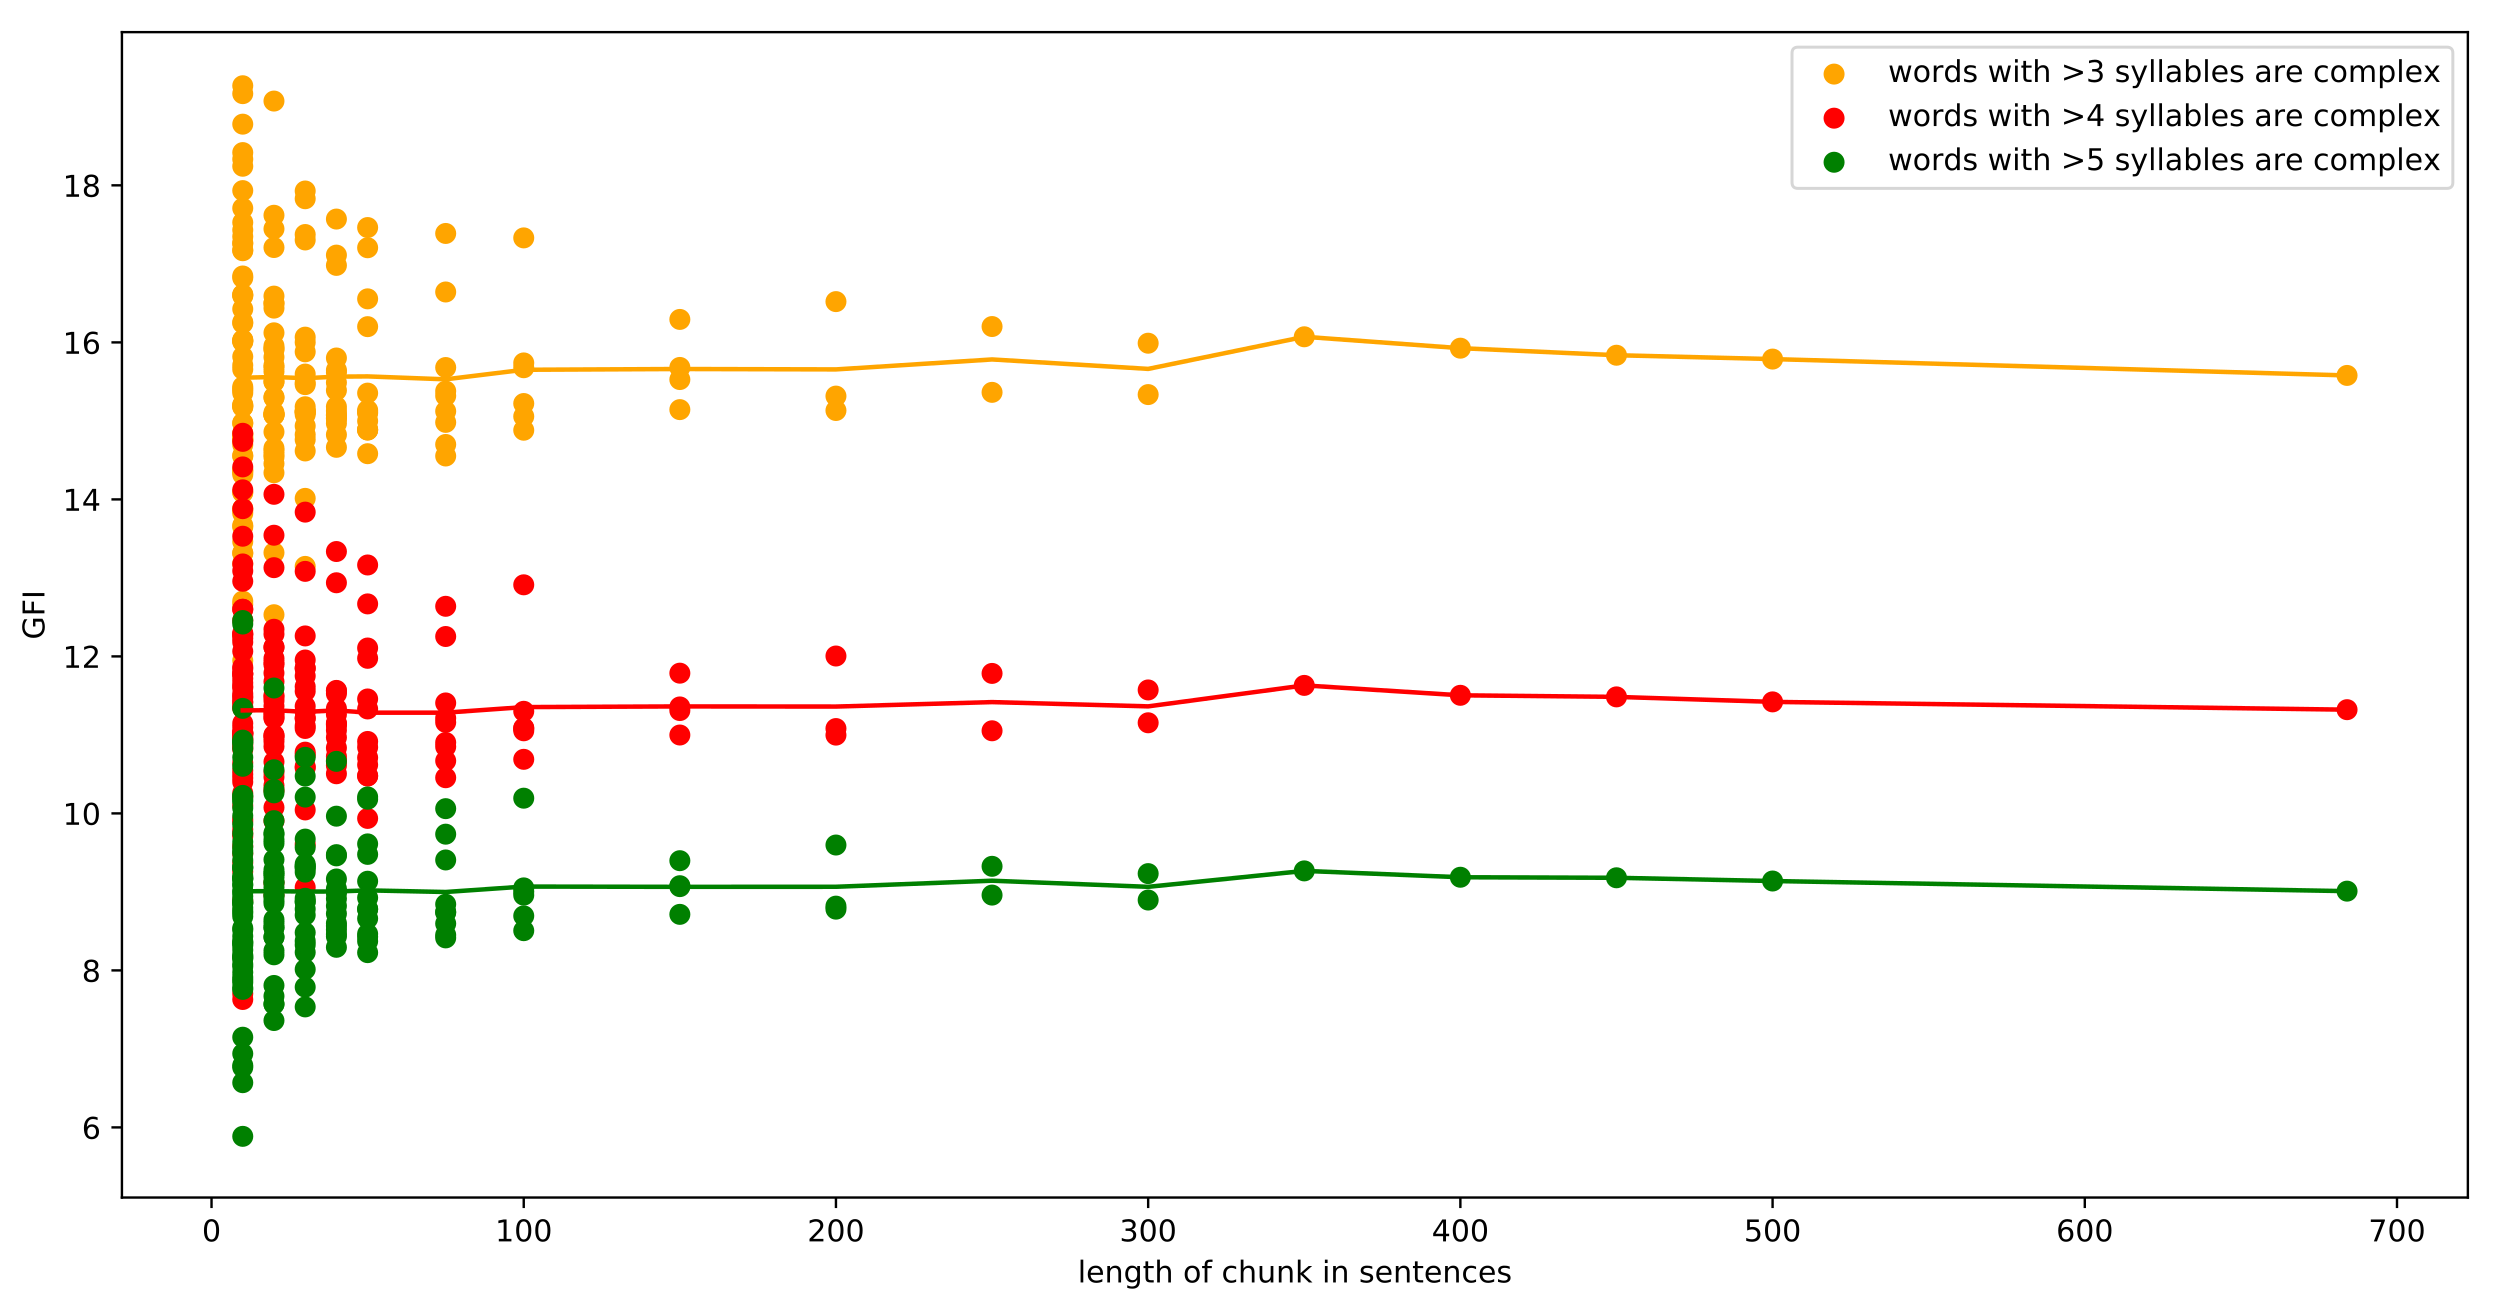 <?xml version="1.0" encoding="utf-8" standalone="no"?>
<!DOCTYPE svg PUBLIC "-//W3C//DTD SVG 1.1//EN"
  "http://www.w3.org/Graphics/SVG/1.1/DTD/svg11.dtd">
<!-- Created with matplotlib (https://matplotlib.org/) -->
<svg height="436.336pt" version="1.1" viewBox="0 0 832.503 436.336" width="832.503pt" xmlns="http://www.w3.org/2000/svg" xmlns:xlink="http://www.w3.org/1999/xlink">
 <defs>
  <style type="text/css">
*{stroke-linecap:butt;stroke-linejoin:round;}
  </style>
 </defs>
 <g id="figure_1">
  <g id="patch_1">
   <path d="M 0 436.336 
L 832.503 436.336 
L 832.503 0 
L 0 0 
z
" style="fill:#ffffff;"/>
  </g>
  <g id="axes_1">
   <g id="patch_2">
    <path d="M 40.603 398.78 
L 821.803 398.78 
L 821.803 10.7 
L 40.603 10.7 
z
" style="fill:#ffffff;"/>
   </g>
   <g id="PathCollection_1">
    <defs>
     <path d="M 0 3 
C 0.796 3 1.559 2.684 2.121 2.121 
C 2.684 1.559 3 0.796 3 0 
C 3 -0.796 2.684 -1.559 2.121 -2.121 
C 1.559 -2.684 0.796 -3 0 -3 
C -0.796 -3 -1.559 -2.684 -2.121 -2.121 
C -2.684 -1.559 -3 -0.796 -3 0 
C -3 0.796 -2.684 1.559 -2.121 2.121 
C -1.559 2.684 -0.796 3 0 3 
z
" id="mad68f1343d" style="stroke:#ffa500;"/>
    </defs>
    <g clip-path="url(#pa9e1a8d710)">
     <use style="fill:#ffa500;stroke:#ffa500;" x="781.57" xlink:href="#mad68f1343d" y="125.018"/>
     <use style="fill:#ffa500;stroke:#ffa500;" x="590.272" xlink:href="#mad68f1343d" y="119.573"/>
     <use style="fill:#ffa500;stroke:#ffa500;" x="538.289" xlink:href="#mad68f1343d" y="118.295"/>
     <use style="fill:#ffa500;stroke:#ffa500;" x="486.305" xlink:href="#mad68f1343d" y="115.944"/>
     <use style="fill:#ffa500;stroke:#ffa500;" x="434.322" xlink:href="#mad68f1343d" y="112.149"/>
     <use style="fill:#ffa500;stroke:#ffa500;" x="382.339" xlink:href="#mad68f1343d" y="114.29"/>
     <use style="fill:#ffa500;stroke:#ffa500;" x="382.339" xlink:href="#mad68f1343d" y="131.397"/>
     <use style="fill:#ffa500;stroke:#ffa500;" x="330.356" xlink:href="#mad68f1343d" y="108.737"/>
     <use style="fill:#ffa500;stroke:#ffa500;" x="330.356" xlink:href="#mad68f1343d" y="130.654"/>
     <use style="fill:#ffa500;stroke:#ffa500;" x="278.373" xlink:href="#mad68f1343d" y="100.437"/>
     <use style="fill:#ffa500;stroke:#ffa500;" x="278.373" xlink:href="#mad68f1343d" y="131.901"/>
     <use style="fill:#ffa500;stroke:#ffa500;" x="278.373" xlink:href="#mad68f1343d" y="136.696"/>
     <use style="fill:#ffa500;stroke:#ffa500;" x="226.389" xlink:href="#mad68f1343d" y="106.369"/>
     <use style="fill:#ffa500;stroke:#ffa500;" x="226.389" xlink:href="#mad68f1343d" y="122.357"/>
     <use style="fill:#ffa500;stroke:#ffa500;" x="226.389" xlink:href="#mad68f1343d" y="126.391"/>
     <use style="fill:#ffa500;stroke:#ffa500;" x="226.389" xlink:href="#mad68f1343d" y="136.403"/>
     <use style="fill:#ffa500;stroke:#ffa500;" x="174.406" xlink:href="#mad68f1343d" y="122.454"/>
     <use style="fill:#ffa500;stroke:#ffa500;" x="174.406" xlink:href="#mad68f1343d" y="79.218"/>
     <use style="fill:#ffa500;stroke:#ffa500;" x="174.406" xlink:href="#mad68f1343d" y="143.263"/>
     <use style="fill:#ffa500;stroke:#ffa500;" x="174.406" xlink:href="#mad68f1343d" y="120.856"/>
     <use style="fill:#ffa500;stroke:#ffa500;" x="174.406" xlink:href="#mad68f1343d" y="134.372"/>
     <use style="fill:#ffa500;stroke:#ffa500;" x="174.406" xlink:href="#mad68f1343d" y="138.667"/>
     <use style="fill:#ffa500;stroke:#ffa500;" x="148.415" xlink:href="#mad68f1343d" y="136.944"/>
     <use style="fill:#ffa500;stroke:#ffa500;" x="148.415" xlink:href="#mad68f1343d" y="77.741"/>
     <use style="fill:#ffa500;stroke:#ffa500;" x="148.415" xlink:href="#mad68f1343d" y="97.232"/>
     <use style="fill:#ffa500;stroke:#ffa500;" x="148.415" xlink:href="#mad68f1343d" y="148.007"/>
     <use style="fill:#ffa500;stroke:#ffa500;" x="148.415" xlink:href="#mad68f1343d" y="122.386"/>
     <use style="fill:#ffa500;stroke:#ffa500;" x="148.415" xlink:href="#mad68f1343d" y="130.223"/>
     <use style="fill:#ffa500;stroke:#ffa500;" x="148.415" xlink:href="#mad68f1343d" y="131.815"/>
     <use style="fill:#ffa500;stroke:#ffa500;" x="148.415" xlink:href="#mad68f1343d" y="140.654"/>
     <use style="fill:#ffa500;stroke:#ffa500;" x="148.415" xlink:href="#mad68f1343d" y="151.845"/>
     <use style="fill:#ffa500;stroke:#ffa500;" x="122.423" xlink:href="#mad68f1343d" y="108.776"/>
     <use style="fill:#ffa500;stroke:#ffa500;" x="122.423" xlink:href="#mad68f1343d" y="136.578"/>
     <use style="fill:#ffa500;stroke:#ffa500;" x="122.423" xlink:href="#mad68f1343d" y="75.772"/>
     <use style="fill:#ffa500;stroke:#ffa500;" x="122.423" xlink:href="#mad68f1343d" y="82.499"/>
     <use style="fill:#ffa500;stroke:#ffa500;" x="122.423" xlink:href="#mad68f1343d" y="143.145"/>
     <use style="fill:#ffa500;stroke:#ffa500;" x="122.423" xlink:href="#mad68f1343d" y="143.223"/>
     <use style="fill:#ffa500;stroke:#ffa500;" x="122.423" xlink:href="#mad68f1343d" y="99.517"/>
     <use style="fill:#ffa500;stroke:#ffa500;" x="122.423" xlink:href="#mad68f1343d" y="143.043"/>
     <use style="fill:#ffa500;stroke:#ffa500;" x="122.423" xlink:href="#mad68f1343d" y="137.574"/>
     <use style="fill:#ffa500;stroke:#ffa500;" x="122.423" xlink:href="#mad68f1343d" y="130.911"/>
     <use style="fill:#ffa500;stroke:#ffa500;" x="122.423" xlink:href="#mad68f1343d" y="137.125"/>
     <use style="fill:#ffa500;stroke:#ffa500;" x="122.423" xlink:href="#mad68f1343d" y="140.204"/>
     <use style="fill:#ffa500;stroke:#ffa500;" x="122.423" xlink:href="#mad68f1343d" y="151.079"/>
     <use style="fill:#ffa500;stroke:#ffa500;" x="112.026" xlink:href="#mad68f1343d" y="119.215"/>
     <use style="fill:#ffa500;stroke:#ffa500;" x="112.026" xlink:href="#mad68f1343d" y="138.238"/>
     <use style="fill:#ffa500;stroke:#ffa500;" x="112.026" xlink:href="#mad68f1343d" y="84.953"/>
     <use style="fill:#ffa500;stroke:#ffa500;" x="112.026" xlink:href="#mad68f1343d" y="88.378"/>
     <use style="fill:#ffa500;stroke:#ffa500;" x="112.026" xlink:href="#mad68f1343d" y="72.949"/>
     <use style="fill:#ffa500;stroke:#ffa500;" x="112.026" xlink:href="#mad68f1343d" y="135.446"/>
     <use style="fill:#ffa500;stroke:#ffa500;" x="112.026" xlink:href="#mad68f1343d" y="123.248"/>
     <use style="fill:#ffa500;stroke:#ffa500;" x="112.026" xlink:href="#mad68f1343d" y="139.174"/>
     <use style="fill:#ffa500;stroke:#ffa500;" x="112.026" xlink:href="#mad68f1343d" y="123.983"/>
     <use style="fill:#ffa500;stroke:#ffa500;" x="112.026" xlink:href="#mad68f1343d" y="136.853"/>
     <use style="fill:#ffa500;stroke:#ffa500;" x="112.026" xlink:href="#mad68f1343d" y="139.435"/>
     <use style="fill:#ffa500;stroke:#ffa500;" x="112.026" xlink:href="#mad68f1343d" y="140.999"/>
     <use style="fill:#ffa500;stroke:#ffa500;" x="112.026" xlink:href="#mad68f1343d" y="129.983"/>
     <use style="fill:#ffa500;stroke:#ffa500;" x="112.026" xlink:href="#mad68f1343d" y="127.402"/>
     <use style="fill:#ffa500;stroke:#ffa500;" x="112.026" xlink:href="#mad68f1343d" y="144.761"/>
     <use style="fill:#ffa500;stroke:#ffa500;" x="112.026" xlink:href="#mad68f1343d" y="148.962"/>
     <use style="fill:#ffa500;stroke:#ffa500;" x="112.026" xlink:href="#mad68f1343d" y="138.207"/>
     <use style="fill:#ffa500;stroke:#ffa500;" x="101.63" xlink:href="#mad68f1343d" y="114.005"/>
     <use style="fill:#ffa500;stroke:#ffa500;" x="101.63" xlink:href="#mad68f1343d" y="127.444"/>
     <use style="fill:#ffa500;stroke:#ffa500;" x="101.63" xlink:href="#mad68f1343d" y="150.169"/>
     <use style="fill:#ffa500;stroke:#ffa500;" x="101.63" xlink:href="#mad68f1343d" y="66.178"/>
     <use style="fill:#ffa500;stroke:#ffa500;" x="101.63" xlink:href="#mad68f1343d" y="78.094"/>
     <use style="fill:#ffa500;stroke:#ffa500;" x="101.63" xlink:href="#mad68f1343d" y="117.157"/>
     <use style="fill:#ffa500;stroke:#ffa500;" x="101.63" xlink:href="#mad68f1343d" y="63.603"/>
     <use style="fill:#ffa500;stroke:#ffa500;" x="101.63" xlink:href="#mad68f1343d" y="136.928"/>
     <use style="fill:#ffa500;stroke:#ffa500;" x="101.63" xlink:href="#mad68f1343d" y="112.271"/>
     <use style="fill:#ffa500;stroke:#ffa500;" x="101.63" xlink:href="#mad68f1343d" y="188.611"/>
     <use style="fill:#ffa500;stroke:#ffa500;" x="101.63" xlink:href="#mad68f1343d" y="79.908"/>
     <use style="fill:#ffa500;stroke:#ffa500;" x="101.63" xlink:href="#mad68f1343d" y="141.841"/>
     <use style="fill:#ffa500;stroke:#ffa500;" x="101.63" xlink:href="#mad68f1343d" y="137.216"/>
     <use style="fill:#ffa500;stroke:#ffa500;" x="101.63" xlink:href="#mad68f1343d" y="146.392"/>
     <use style="fill:#ffa500;stroke:#ffa500;" x="101.63" xlink:href="#mad68f1343d" y="128.087"/>
     <use style="fill:#ffa500;stroke:#ffa500;" x="101.63" xlink:href="#mad68f1343d" y="144.737"/>
     <use style="fill:#ffa500;stroke:#ffa500;" x="101.63" xlink:href="#mad68f1343d" y="124.561"/>
     <use style="fill:#ffa500;stroke:#ffa500;" x="101.63" xlink:href="#mad68f1343d" y="137.302"/>
     <use style="fill:#ffa500;stroke:#ffa500;" x="101.63" xlink:href="#mad68f1343d" y="138.04"/>
     <use style="fill:#ffa500;stroke:#ffa500;" x="101.63" xlink:href="#mad68f1343d" y="135.446"/>
     <use style="fill:#ffa500;stroke:#ffa500;" x="101.63" xlink:href="#mad68f1343d" y="136.842"/>
     <use style="fill:#ffa500;stroke:#ffa500;" x="101.63" xlink:href="#mad68f1343d" y="165.956"/>
     <use style="fill:#ffa500;stroke:#ffa500;" x="91.233" xlink:href="#mad68f1343d" y="101.064"/>
     <use style="fill:#ffa500;stroke:#ffa500;" x="91.233" xlink:href="#mad68f1343d" y="138.189"/>
     <use style="fill:#ffa500;stroke:#ffa500;" x="91.233" xlink:href="#mad68f1343d" y="123.743"/>
     <use style="fill:#ffa500;stroke:#ffa500;" x="91.233" xlink:href="#mad68f1343d" y="151.293"/>
     <use style="fill:#ffa500;stroke:#ffa500;" x="91.233" xlink:href="#mad68f1343d" y="98.607"/>
     <use style="fill:#ffa500;stroke:#ffa500;" x="91.233" xlink:href="#mad68f1343d" y="71.684"/>
     <use style="fill:#ffa500;stroke:#ffa500;" x="91.233" xlink:href="#mad68f1343d" y="76.217"/>
     <use style="fill:#ffa500;stroke:#ffa500;" x="91.233" xlink:href="#mad68f1343d" y="100.874"/>
     <use style="fill:#ffa500;stroke:#ffa500;" x="91.233" xlink:href="#mad68f1343d" y="115.192"/>
     <use style="fill:#ffa500;stroke:#ffa500;" x="91.233" xlink:href="#mad68f1343d" y="33.655"/>
     <use style="fill:#ffa500;stroke:#ffa500;" x="91.233" xlink:href="#mad68f1343d" y="132.435"/>
     <use style="fill:#ffa500;stroke:#ffa500;" x="91.233" xlink:href="#mad68f1343d" y="137.399"/>
     <use style="fill:#ffa500;stroke:#ffa500;" x="91.233" xlink:href="#mad68f1343d" y="127.167"/>
     <use style="fill:#ffa500;stroke:#ffa500;" x="91.233" xlink:href="#mad68f1343d" y="118.919"/>
     <use style="fill:#ffa500;stroke:#ffa500;" x="91.233" xlink:href="#mad68f1343d" y="204.701"/>
     <use style="fill:#ffa500;stroke:#ffa500;" x="91.233" xlink:href="#mad68f1343d" y="82.425"/>
     <use style="fill:#ffa500;stroke:#ffa500;" x="91.233" xlink:href="#mad68f1343d" y="102.602"/>
     <use style="fill:#ffa500;stroke:#ffa500;" x="91.233" xlink:href="#mad68f1343d" y="137.864"/>
     <use style="fill:#ffa500;stroke:#ffa500;" x="91.233" xlink:href="#mad68f1343d" y="157.432"/>
     <use style="fill:#ffa500;stroke:#ffa500;" x="91.233" xlink:href="#mad68f1343d" y="116.054"/>
     <use style="fill:#ffa500;stroke:#ffa500;" x="91.233" xlink:href="#mad68f1343d" y="152.237"/>
     <use style="fill:#ffa500;stroke:#ffa500;" x="91.233" xlink:href="#mad68f1343d" y="127.01"/>
     <use style="fill:#ffa500;stroke:#ffa500;" x="91.233" xlink:href="#mad68f1343d" y="138.102"/>
     <use style="fill:#ffa500;stroke:#ffa500;" x="91.233" xlink:href="#mad68f1343d" y="143.825"/>
     <use style="fill:#ffa500;stroke:#ffa500;" x="91.233" xlink:href="#mad68f1343d" y="110.828"/>
     <use style="fill:#ffa500;stroke:#ffa500;" x="91.233" xlink:href="#mad68f1343d" y="149.233"/>
     <use style="fill:#ffa500;stroke:#ffa500;" x="91.233" xlink:href="#mad68f1343d" y="132.212"/>
     <use style="fill:#ffa500;stroke:#ffa500;" x="91.233" xlink:href="#mad68f1343d" y="122.354"/>
     <use style="fill:#ffa500;stroke:#ffa500;" x="91.233" xlink:href="#mad68f1343d" y="150.125"/>
     <use style="fill:#ffa500;stroke:#ffa500;" x="91.233" xlink:href="#mad68f1343d" y="138.22"/>
     <use style="fill:#ffa500;stroke:#ffa500;" x="91.233" xlink:href="#mad68f1343d" y="116.462"/>
     <use style="fill:#ffa500;stroke:#ffa500;" x="91.233" xlink:href="#mad68f1343d" y="184.054"/>
     <use style="fill:#ffa500;stroke:#ffa500;" x="91.233" xlink:href="#mad68f1343d" y="154.396"/>
     <use style="fill:#ffa500;stroke:#ffa500;" x="91.233" xlink:href="#mad68f1343d" y="121.654"/>
     <use style="fill:#ffa500;stroke:#ffa500;" x="80.836" xlink:href="#mad68f1343d" y="170.029"/>
     <use style="fill:#ffa500;stroke:#ffa500;" x="80.836" xlink:href="#mad68f1343d" y="41.346"/>
     <use style="fill:#ffa500;stroke:#ffa500;" x="80.836" xlink:href="#mad68f1343d" y="140.928"/>
     <use style="fill:#ffa500;stroke:#ffa500;" x="80.836" xlink:href="#mad68f1343d" y="134.923"/>
     <use style="fill:#ffa500;stroke:#ffa500;" x="80.836" xlink:href="#mad68f1343d" y="69.328"/>
     <use style="fill:#ffa500;stroke:#ffa500;" x="80.836" xlink:href="#mad68f1343d" y="184.177"/>
     <use style="fill:#ffa500;stroke:#ffa500;" x="80.836" xlink:href="#mad68f1343d" y="201.258"/>
     <use style="fill:#ffa500;stroke:#ffa500;" x="80.836" xlink:href="#mad68f1343d" y="107.286"/>
     <use style="fill:#ffa500;stroke:#ffa500;" x="80.836" xlink:href="#mad68f1343d" y="146.481"/>
     <use style="fill:#ffa500;stroke:#ffa500;" x="80.836" xlink:href="#mad68f1343d" y="55.361"/>
     <use style="fill:#ffa500;stroke:#ffa500;" x="80.836" xlink:href="#mad68f1343d" y="76.58"/>
     <use style="fill:#ffa500;stroke:#ffa500;" x="80.836" xlink:href="#mad68f1343d" y="63.47"/>
     <use style="fill:#ffa500;stroke:#ffa500;" x="80.836" xlink:href="#mad68f1343d" y="98.241"/>
     <use style="fill:#ffa500;stroke:#ffa500;" x="80.836" xlink:href="#mad68f1343d" y="52.995"/>
     <use style="fill:#ffa500;stroke:#ffa500;" x="80.836" xlink:href="#mad68f1343d" y="81.105"/>
     <use style="fill:#ffa500;stroke:#ffa500;" x="80.836" xlink:href="#mad68f1343d" y="118.77"/>
     <use style="fill:#ffa500;stroke:#ffa500;" x="80.836" xlink:href="#mad68f1343d" y="146.651"/>
     <use style="fill:#ffa500;stroke:#ffa500;" x="80.836" xlink:href="#mad68f1343d" y="83.492"/>
     <use style="fill:#ffa500;stroke:#ffa500;" x="80.836" xlink:href="#mad68f1343d" y="31.185"/>
     <use style="fill:#ffa500;stroke:#ffa500;" x="80.836" xlink:href="#mad68f1343d" y="28.552"/>
     <use style="fill:#ffa500;stroke:#ffa500;" x="80.836" xlink:href="#mad68f1343d" y="128.77"/>
     <use style="fill:#ffa500;stroke:#ffa500;" x="80.836" xlink:href="#mad68f1343d" y="135.472"/>
     <use style="fill:#ffa500;stroke:#ffa500;" x="80.836" xlink:href="#mad68f1343d" y="102.907"/>
     <use style="fill:#ffa500;stroke:#ffa500;" x="80.836" xlink:href="#mad68f1343d" y="175.443"/>
     <use style="fill:#ffa500;stroke:#ffa500;" x="80.836" xlink:href="#mad68f1343d" y="174.96"/>
     <use style="fill:#ffa500;stroke:#ffa500;" x="80.836" xlink:href="#mad68f1343d" y="80.896"/>
     <use style="fill:#ffa500;stroke:#ffa500;" x="80.836" xlink:href="#mad68f1343d" y="83.278"/>
     <use style="fill:#ffa500;stroke:#ffa500;" x="80.836" xlink:href="#mad68f1343d" y="158.025"/>
     <use style="fill:#ffa500;stroke:#ffa500;" x="80.836" xlink:href="#mad68f1343d" y="184.177"/>
     <use style="fill:#ffa500;stroke:#ffa500;" x="80.836" xlink:href="#mad68f1343d" y="219.971"/>
     <use style="fill:#ffa500;stroke:#ffa500;" x="80.836" xlink:href="#mad68f1343d" y="50.809"/>
     <use style="fill:#ffa500;stroke:#ffa500;" x="80.836" xlink:href="#mad68f1343d" y="113.312"/>
     <use style="fill:#ffa500;stroke:#ffa500;" x="80.836" xlink:href="#mad68f1343d" y="74.089"/>
     <use style="fill:#ffa500;stroke:#ffa500;" x="80.836" xlink:href="#mad68f1343d" y="130.85"/>
     <use style="fill:#ffa500;stroke:#ffa500;" x="80.836" xlink:href="#mad68f1343d" y="113.223"/>
     <use style="fill:#ffa500;stroke:#ffa500;" x="80.836" xlink:href="#mad68f1343d" y="163.855"/>
     <use style="fill:#ffa500;stroke:#ffa500;" x="80.836" xlink:href="#mad68f1343d" y="169.378"/>
     <use style="fill:#ffa500;stroke:#ffa500;" x="80.836" xlink:href="#mad68f1343d" y="145.869"/>
     <use style="fill:#ffa500;stroke:#ffa500;" x="80.836" xlink:href="#mad68f1343d" y="98.066"/>
     <use style="fill:#ffa500;stroke:#ffa500;" x="80.836" xlink:href="#mad68f1343d" y="134.814"/>
     <use style="fill:#ffa500;stroke:#ffa500;" x="80.836" xlink:href="#mad68f1343d" y="157.283"/>
     <use style="fill:#ffa500;stroke:#ffa500;" x="80.836" xlink:href="#mad68f1343d" y="144.285"/>
     <use style="fill:#ffa500;stroke:#ffa500;" x="80.836" xlink:href="#mad68f1343d" y="92.516"/>
     <use style="fill:#ffa500;stroke:#ffa500;" x="80.836" xlink:href="#mad68f1343d" y="164.056"/>
     <use style="fill:#ffa500;stroke:#ffa500;" x="80.836" xlink:href="#mad68f1343d" y="129.99"/>
     <use style="fill:#ffa500;stroke:#ffa500;" x="80.836" xlink:href="#mad68f1343d" y="146.235"/>
     <use style="fill:#ffa500;stroke:#ffa500;" x="80.836" xlink:href="#mad68f1343d" y="91.904"/>
     <use style="fill:#ffa500;stroke:#ffa500;" x="80.836" xlink:href="#mad68f1343d" y="200.163"/>
     <use style="fill:#ffa500;stroke:#ffa500;" x="80.836" xlink:href="#mad68f1343d" y="113.816"/>
     <use style="fill:#ffa500;stroke:#ffa500;" x="80.836" xlink:href="#mad68f1343d" y="107.647"/>
     <use style="fill:#ffa500;stroke:#ffa500;" x="80.836" xlink:href="#mad68f1343d" y="148.102"/>
     <use style="fill:#ffa500;stroke:#ffa500;" x="80.836" xlink:href="#mad68f1343d" y="145.189"/>
     <use style="fill:#ffa500;stroke:#ffa500;" x="80.836" xlink:href="#mad68f1343d" y="113.605"/>
     <use style="fill:#ffa500;stroke:#ffa500;" x="80.836" xlink:href="#mad68f1343d" y="151.67"/>
     <use style="fill:#ffa500;stroke:#ffa500;" x="80.836" xlink:href="#mad68f1343d" y="122.997"/>
     <use style="fill:#ffa500;stroke:#ffa500;" x="80.836" xlink:href="#mad68f1343d" y="121.615"/>
     <use style="fill:#ffa500;stroke:#ffa500;" x="80.836" xlink:href="#mad68f1343d" y="170.931"/>
     <use style="fill:#ffa500;stroke:#ffa500;" x="80.836" xlink:href="#mad68f1343d" y="129.418"/>
     <use style="fill:#ffa500;stroke:#ffa500;" x="80.836" xlink:href="#mad68f1343d" y="135.465"/>
     <use style="fill:#ffa500;stroke:#ffa500;" x="80.836" xlink:href="#mad68f1343d" y="140.876"/>
     <use style="fill:#ffa500;stroke:#ffa500;" x="80.836" xlink:href="#mad68f1343d" y="156.425"/>
     <use style="fill:#ffa500;stroke:#ffa500;" x="80.836" xlink:href="#mad68f1343d" y="78.773"/>
     <use style="fill:#ffa500;stroke:#ffa500;" x="80.836" xlink:href="#mad68f1343d" y="180.371"/>
     <use style="fill:#ffa500;stroke:#ffa500;" x="80.836" xlink:href="#mad68f1343d" y="187.686"/>
     <use style="fill:#ffa500;stroke:#ffa500;" x="80.836" xlink:href="#mad68f1343d" y="156.754"/>
     <use style="fill:#ffa500;stroke:#ffa500;" x="80.836" xlink:href="#mad68f1343d" y="151.913"/>
     <use style="fill:#ffa500;stroke:#ffa500;" x="80.836" xlink:href="#mad68f1343d" y="144.682"/>
     <use style="fill:#ffa500;stroke:#ffa500;" x="80.836" xlink:href="#mad68f1343d" y="98.51"/>
    </g>
   </g>
   <g id="PathCollection_2">
    <defs>
     <path d="M 0 3 
C 0.796 3 1.559 2.684 2.121 2.121 
C 2.684 1.559 3 0.796 3 0 
C 3 -0.796 2.684 -1.559 2.121 -2.121 
C 1.559 -2.684 0.796 -3 0 -3 
C -0.796 -3 -1.559 -2.684 -2.121 -2.121 
C -2.684 -1.559 -3 -0.796 -3 0 
C -3 0.796 -2.684 1.559 -2.121 2.121 
C -1.559 2.684 -0.796 3 0 3 
z
" id="m0bc13e56cb" style="stroke:#ff0000;"/>
    </defs>
    <g clip-path="url(#pa9e1a8d710)">
     <use style="fill:#ff0000;stroke:#ff0000;" x="781.57" xlink:href="#m0bc13e56cb" y="236.322"/>
     <use style="fill:#ff0000;stroke:#ff0000;" x="590.272" xlink:href="#m0bc13e56cb" y="233.727"/>
     <use style="fill:#ff0000;stroke:#ff0000;" x="538.289" xlink:href="#m0bc13e56cb" y="232.061"/>
     <use style="fill:#ff0000;stroke:#ff0000;" x="486.305" xlink:href="#m0bc13e56cb" y="231.538"/>
     <use style="fill:#ff0000;stroke:#ff0000;" x="434.322" xlink:href="#m0bc13e56cb" y="228.239"/>
     <use style="fill:#ff0000;stroke:#ff0000;" x="382.339" xlink:href="#m0bc13e56cb" y="229.753"/>
     <use style="fill:#ff0000;stroke:#ff0000;" x="382.339" xlink:href="#m0bc13e56cb" y="240.688"/>
     <use style="fill:#ff0000;stroke:#ff0000;" x="330.356" xlink:href="#m0bc13e56cb" y="224.248"/>
     <use style="fill:#ff0000;stroke:#ff0000;" x="330.356" xlink:href="#m0bc13e56cb" y="243.352"/>
     <use style="fill:#ff0000;stroke:#ff0000;" x="278.373" xlink:href="#m0bc13e56cb" y="218.454"/>
     <use style="fill:#ff0000;stroke:#ff0000;" x="278.373" xlink:href="#m0bc13e56cb" y="244.792"/>
     <use style="fill:#ff0000;stroke:#ff0000;" x="278.373" xlink:href="#m0bc13e56cb" y="242.607"/>
     <use style="fill:#ff0000;stroke:#ff0000;" x="226.389" xlink:href="#m0bc13e56cb" y="224.166"/>
     <use style="fill:#ff0000;stroke:#ff0000;" x="226.389" xlink:href="#m0bc13e56cb" y="235.413"/>
     <use style="fill:#ff0000;stroke:#ff0000;" x="226.389" xlink:href="#m0bc13e56cb" y="236.613"/>
     <use style="fill:#ff0000;stroke:#ff0000;" x="226.389" xlink:href="#m0bc13e56cb" y="244.761"/>
     <use style="fill:#ff0000;stroke:#ff0000;" x="174.406" xlink:href="#m0bc13e56cb" y="243.352"/>
     <use style="fill:#ff0000;stroke:#ff0000;" x="174.406" xlink:href="#m0bc13e56cb" y="194.741"/>
     <use style="fill:#ff0000;stroke:#ff0000;" x="174.406" xlink:href="#m0bc13e56cb" y="252.857"/>
     <use style="fill:#ff0000;stroke:#ff0000;" x="174.406" xlink:href="#m0bc13e56cb" y="236.864"/>
     <use style="fill:#ff0000;stroke:#ff0000;" x="174.406" xlink:href="#m0bc13e56cb" y="242.411"/>
     <use style="fill:#ff0000;stroke:#ff0000;" x="174.406" xlink:href="#m0bc13e56cb" y="242.552"/>
     <use style="fill:#ff0000;stroke:#ff0000;" x="148.415" xlink:href="#m0bc13e56cb" y="247.247"/>
     <use style="fill:#ff0000;stroke:#ff0000;" x="148.415" xlink:href="#m0bc13e56cb" y="201.899"/>
     <use style="fill:#ff0000;stroke:#ff0000;" x="148.415" xlink:href="#m0bc13e56cb" y="211.956"/>
     <use style="fill:#ff0000;stroke:#ff0000;" x="148.415" xlink:href="#m0bc13e56cb" y="258.982"/>
     <use style="fill:#ff0000;stroke:#ff0000;" x="148.415" xlink:href="#m0bc13e56cb" y="239.135"/>
     <use style="fill:#ff0000;stroke:#ff0000;" x="148.415" xlink:href="#m0bc13e56cb" y="234.085"/>
     <use style="fill:#ff0000;stroke:#ff0000;" x="148.415" xlink:href="#m0bc13e56cb" y="240.542"/>
     <use style="fill:#ff0000;stroke:#ff0000;" x="148.415" xlink:href="#m0bc13e56cb" y="248.656"/>
     <use style="fill:#ff0000;stroke:#ff0000;" x="148.415" xlink:href="#m0bc13e56cb" y="253.354"/>
     <use style="fill:#ff0000;stroke:#ff0000;" x="122.423" xlink:href="#m0bc13e56cb" y="215.791"/>
     <use style="fill:#ff0000;stroke:#ff0000;" x="122.423" xlink:href="#m0bc13e56cb" y="272.537"/>
     <use style="fill:#ff0000;stroke:#ff0000;" x="122.423" xlink:href="#m0bc13e56cb" y="188.14"/>
     <use style="fill:#ff0000;stroke:#ff0000;" x="122.423" xlink:href="#m0bc13e56cb" y="201.099"/>
     <use style="fill:#ff0000;stroke:#ff0000;" x="122.423" xlink:href="#m0bc13e56cb" y="246.905"/>
     <use style="fill:#ff0000;stroke:#ff0000;" x="122.423" xlink:href="#m0bc13e56cb" y="258.425"/>
     <use style="fill:#ff0000;stroke:#ff0000;" x="122.423" xlink:href="#m0bc13e56cb" y="219.22"/>
     <use style="fill:#ff0000;stroke:#ff0000;" x="122.423" xlink:href="#m0bc13e56cb" y="254.705"/>
     <use style="fill:#ff0000;stroke:#ff0000;" x="122.423" xlink:href="#m0bc13e56cb" y="236.079"/>
     <use style="fill:#ff0000;stroke:#ff0000;" x="122.423" xlink:href="#m0bc13e56cb" y="248.844"/>
     <use style="fill:#ff0000;stroke:#ff0000;" x="122.423" xlink:href="#m0bc13e56cb" y="232.759"/>
     <use style="fill:#ff0000;stroke:#ff0000;" x="122.423" xlink:href="#m0bc13e56cb" y="252.313"/>
     <use style="fill:#ff0000;stroke:#ff0000;" x="122.423" xlink:href="#m0bc13e56cb" y="258.326"/>
     <use style="fill:#ff0000;stroke:#ff0000;" x="112.026" xlink:href="#m0bc13e56cb" y="229.905"/>
     <use style="fill:#ff0000;stroke:#ff0000;" x="112.026" xlink:href="#m0bc13e56cb" y="254.888"/>
     <use style="fill:#ff0000;stroke:#ff0000;" x="112.026" xlink:href="#m0bc13e56cb" y="231.003"/>
     <use style="fill:#ff0000;stroke:#ff0000;" x="112.026" xlink:href="#m0bc13e56cb" y="183.657"/>
     <use style="fill:#ff0000;stroke:#ff0000;" x="112.026" xlink:href="#m0bc13e56cb" y="194.062"/>
     <use style="fill:#ff0000;stroke:#ff0000;" x="112.026" xlink:href="#m0bc13e56cb" y="241.407"/>
     <use style="fill:#ff0000;stroke:#ff0000;" x="112.026" xlink:href="#m0bc13e56cb" y="243.177"/>
     <use style="fill:#ff0000;stroke:#ff0000;" x="112.026" xlink:href="#m0bc13e56cb" y="253.296"/>
     <use style="fill:#ff0000;stroke:#ff0000;" x="112.026" xlink:href="#m0bc13e56cb" y="235.92"/>
     <use style="fill:#ff0000;stroke:#ff0000;" x="112.026" xlink:href="#m0bc13e56cb" y="249.038"/>
     <use style="fill:#ff0000;stroke:#ff0000;" x="112.026" xlink:href="#m0bc13e56cb" y="237.93"/>
     <use style="fill:#ff0000;stroke:#ff0000;" x="112.026" xlink:href="#m0bc13e56cb" y="245.566"/>
     <use style="fill:#ff0000;stroke:#ff0000;" x="112.026" xlink:href="#m0bc13e56cb" y="241.135"/>
     <use style="fill:#ff0000;stroke:#ff0000;" x="112.026" xlink:href="#m0bc13e56cb" y="230.09"/>
     <use style="fill:#ff0000;stroke:#ff0000;" x="112.026" xlink:href="#m0bc13e56cb" y="257.662"/>
     <use style="fill:#ff0000;stroke:#ff0000;" x="112.026" xlink:href="#m0bc13e56cb" y="251.903"/>
     <use style="fill:#ff0000;stroke:#ff0000;" x="112.026" xlink:href="#m0bc13e56cb" y="240.806"/>
     <use style="fill:#ff0000;stroke:#ff0000;" x="101.63" xlink:href="#m0bc13e56cb" y="230.19"/>
     <use style="fill:#ff0000;stroke:#ff0000;" x="101.63" xlink:href="#m0bc13e56cb" y="222.506"/>
     <use style="fill:#ff0000;stroke:#ff0000;" x="101.63" xlink:href="#m0bc13e56cb" y="281.127"/>
     <use style="fill:#ff0000;stroke:#ff0000;" x="101.63" xlink:href="#m0bc13e56cb" y="222.556"/>
     <use style="fill:#ff0000;stroke:#ff0000;" x="101.63" xlink:href="#m0bc13e56cb" y="170.536"/>
     <use style="fill:#ff0000;stroke:#ff0000;" x="101.63" xlink:href="#m0bc13e56cb" y="225.1"/>
     <use style="fill:#ff0000;stroke:#ff0000;" x="101.63" xlink:href="#m0bc13e56cb" y="190.266"/>
     <use style="fill:#ff0000;stroke:#ff0000;" x="101.63" xlink:href="#m0bc13e56cb" y="239.18"/>
     <use style="fill:#ff0000;stroke:#ff0000;" x="101.63" xlink:href="#m0bc13e56cb" y="228.65"/>
     <use style="fill:#ff0000;stroke:#ff0000;" x="101.63" xlink:href="#m0bc13e56cb" y="295.484"/>
     <use style="fill:#ff0000;stroke:#ff0000;" x="101.63" xlink:href="#m0bc13e56cb" y="211.767"/>
     <use style="fill:#ff0000;stroke:#ff0000;" x="101.63" xlink:href="#m0bc13e56cb" y="242.581"/>
     <use style="fill:#ff0000;stroke:#ff0000;" x="101.63" xlink:href="#m0bc13e56cb" y="250.465"/>
     <use style="fill:#ff0000;stroke:#ff0000;" x="101.63" xlink:href="#m0bc13e56cb" y="255.694"/>
     <use style="fill:#ff0000;stroke:#ff0000;" x="101.63" xlink:href="#m0bc13e56cb" y="219.782"/>
     <use style="fill:#ff0000;stroke:#ff0000;" x="101.63" xlink:href="#m0bc13e56cb" y="251.401"/>
     <use style="fill:#ff0000;stroke:#ff0000;" x="101.63" xlink:href="#m0bc13e56cb" y="239.18"/>
     <use style="fill:#ff0000;stroke:#ff0000;" x="101.63" xlink:href="#m0bc13e56cb" y="241.687"/>
     <use style="fill:#ff0000;stroke:#ff0000;" x="101.63" xlink:href="#m0bc13e56cb" y="235.196"/>
     <use style="fill:#ff0000;stroke:#ff0000;" x="101.63" xlink:href="#m0bc13e56cb" y="255.262"/>
     <use style="fill:#ff0000;stroke:#ff0000;" x="101.63" xlink:href="#m0bc13e56cb" y="237.015"/>
     <use style="fill:#ff0000;stroke:#ff0000;" x="101.63" xlink:href="#m0bc13e56cb" y="269.711"/>
     <use style="fill:#ff0000;stroke:#ff0000;" x="91.233" xlink:href="#m0bc13e56cb" y="220.569"/>
     <use style="fill:#ff0000;stroke:#ff0000;" x="91.233" xlink:href="#m0bc13e56cb" y="239.206"/>
     <use style="fill:#ff0000;stroke:#ff0000;" x="91.233" xlink:href="#m0bc13e56cb" y="219.262"/>
     <use style="fill:#ff0000;stroke:#ff0000;" x="91.233" xlink:href="#m0bc13e56cb" y="294.025"/>
     <use style="fill:#ff0000;stroke:#ff0000;" x="91.233" xlink:href="#m0bc13e56cb" y="246.91"/>
     <use style="fill:#ff0000;stroke:#ff0000;" x="91.233" xlink:href="#m0bc13e56cb" y="215.584"/>
     <use style="fill:#ff0000;stroke:#ff0000;" x="91.233" xlink:href="#m0bc13e56cb" y="178.233"/>
     <use style="fill:#ff0000;stroke:#ff0000;" x="91.233" xlink:href="#m0bc13e56cb" y="189.032"/>
     <use style="fill:#ff0000;stroke:#ff0000;" x="91.233" xlink:href="#m0bc13e56cb" y="224.117"/>
     <use style="fill:#ff0000;stroke:#ff0000;" x="91.233" xlink:href="#m0bc13e56cb" y="164.607"/>
     <use style="fill:#ff0000;stroke:#ff0000;" x="91.233" xlink:href="#m0bc13e56cb" y="245.694"/>
     <use style="fill:#ff0000;stroke:#ff0000;" x="91.233" xlink:href="#m0bc13e56cb" y="235.154"/>
     <use style="fill:#ff0000;stroke:#ff0000;" x="91.233" xlink:href="#m0bc13e56cb" y="237.794"/>
     <use style="fill:#ff0000;stroke:#ff0000;" x="91.233" xlink:href="#m0bc13e56cb" y="248.593"/>
     <use style="fill:#ff0000;stroke:#ff0000;" x="91.233" xlink:href="#m0bc13e56cb" y="298.009"/>
     <use style="fill:#ff0000;stroke:#ff0000;" x="91.233" xlink:href="#m0bc13e56cb" y="211.158"/>
     <use style="fill:#ff0000;stroke:#ff0000;" x="91.233" xlink:href="#m0bc13e56cb" y="209.545"/>
     <use style="fill:#ff0000;stroke:#ff0000;" x="91.233" xlink:href="#m0bc13e56cb" y="257.168"/>
     <use style="fill:#ff0000;stroke:#ff0000;" x="91.233" xlink:href="#m0bc13e56cb" y="263.243"/>
     <use style="fill:#ff0000;stroke:#ff0000;" x="91.233" xlink:href="#m0bc13e56cb" y="233.35"/>
     <use style="fill:#ff0000;stroke:#ff0000;" x="91.233" xlink:href="#m0bc13e56cb" y="261.57"/>
     <use style="fill:#ff0000;stroke:#ff0000;" x="91.233" xlink:href="#m0bc13e56cb" y="215.451"/>
     <use style="fill:#ff0000;stroke:#ff0000;" x="91.233" xlink:href="#m0bc13e56cb" y="232.127"/>
     <use style="fill:#ff0000;stroke:#ff0000;" x="91.233" xlink:href="#m0bc13e56cb" y="258.765"/>
     <use style="fill:#ff0000;stroke:#ff0000;" x="91.233" xlink:href="#m0bc13e56cb" y="244.96"/>
     <use style="fill:#ff0000;stroke:#ff0000;" x="91.233" xlink:href="#m0bc13e56cb" y="237.29"/>
     <use style="fill:#ff0000;stroke:#ff0000;" x="91.233" xlink:href="#m0bc13e56cb" y="238.861"/>
     <use style="fill:#ff0000;stroke:#ff0000;" x="91.233" xlink:href="#m0bc13e56cb" y="221.367"/>
     <use style="fill:#ff0000;stroke:#ff0000;" x="91.233" xlink:href="#m0bc13e56cb" y="268.893"/>
     <use style="fill:#ff0000;stroke:#ff0000;" x="91.233" xlink:href="#m0bc13e56cb" y="244.748"/>
     <use style="fill:#ff0000;stroke:#ff0000;" x="91.233" xlink:href="#m0bc13e56cb" y="231.512"/>
     <use style="fill:#ff0000;stroke:#ff0000;" x="91.233" xlink:href="#m0bc13e56cb" y="273.355"/>
     <use style="fill:#ff0000;stroke:#ff0000;" x="91.233" xlink:href="#m0bc13e56cb" y="253.688"/>
     <use style="fill:#ff0000;stroke:#ff0000;" x="91.233" xlink:href="#m0bc13e56cb" y="226.992"/>
     <use style="fill:#ff0000;stroke:#ff0000;" x="80.836" xlink:href="#m0bc13e56cb" y="277.582"/>
     <use style="fill:#ff0000;stroke:#ff0000;" x="80.836" xlink:href="#m0bc13e56cb" y="169.389"/>
     <use style="fill:#ff0000;stroke:#ff0000;" x="80.836" xlink:href="#m0bc13e56cb" y="249.495"/>
     <use style="fill:#ff0000;stroke:#ff0000;" x="80.836" xlink:href="#m0bc13e56cb" y="229.034"/>
     <use style="fill:#ff0000;stroke:#ff0000;" x="80.836" xlink:href="#m0bc13e56cb" y="163.11"/>
     <use style="fill:#ff0000;stroke:#ff0000;" x="80.836" xlink:href="#m0bc13e56cb" y="281.702"/>
     <use style="fill:#ff0000;stroke:#ff0000;" x="80.836" xlink:href="#m0bc13e56cb" y="332.833"/>
     <use style="fill:#ff0000;stroke:#ff0000;" x="80.836" xlink:href="#m0bc13e56cb" y="259.076"/>
     <use style="fill:#ff0000;stroke:#ff0000;" x="80.836" xlink:href="#m0bc13e56cb" y="256.551"/>
     <use style="fill:#ff0000;stroke:#ff0000;" x="80.836" xlink:href="#m0bc13e56cb" y="235.807"/>
     <use style="fill:#ff0000;stroke:#ff0000;" x="80.836" xlink:href="#m0bc13e56cb" y="225.96"/>
     <use style="fill:#ff0000;stroke:#ff0000;" x="80.836" xlink:href="#m0bc13e56cb" y="202.892"/>
     <use style="fill:#ff0000;stroke:#ff0000;" x="80.836" xlink:href="#m0bc13e56cb" y="213.843"/>
     <use style="fill:#ff0000;stroke:#ff0000;" x="80.836" xlink:href="#m0bc13e56cb" y="144.285"/>
     <use style="fill:#ff0000;stroke:#ff0000;" x="80.836" xlink:href="#m0bc13e56cb" y="155.481"/>
     <use style="fill:#ff0000;stroke:#ff0000;" x="80.836" xlink:href="#m0bc13e56cb" y="224.451"/>
     <use style="fill:#ff0000;stroke:#ff0000;" x="80.836" xlink:href="#m0bc13e56cb" y="254.047"/>
     <use style="fill:#ff0000;stroke:#ff0000;" x="80.836" xlink:href="#m0bc13e56cb" y="193.562"/>
     <use style="fill:#ff0000;stroke:#ff0000;" x="80.836" xlink:href="#m0bc13e56cb" y="146.98"/>
     <use style="fill:#ff0000;stroke:#ff0000;" x="80.836" xlink:href="#m0bc13e56cb" y="178.565"/>
     <use style="fill:#ff0000;stroke:#ff0000;" x="80.836" xlink:href="#m0bc13e56cb" y="244.398"/>
     <use style="fill:#ff0000;stroke:#ff0000;" x="80.836" xlink:href="#m0bc13e56cb" y="246.126"/>
     <use style="fill:#ff0000;stroke:#ff0000;" x="80.836" xlink:href="#m0bc13e56cb" y="211.268"/>
     <use style="fill:#ff0000;stroke:#ff0000;" x="80.836" xlink:href="#m0bc13e56cb" y="260.404"/>
     <use style="fill:#ff0000;stroke:#ff0000;" x="80.836" xlink:href="#m0bc13e56cb" y="268.202"/>
     <use style="fill:#ff0000;stroke:#ff0000;" x="80.836" xlink:href="#m0bc13e56cb" y="202.892"/>
     <use style="fill:#ff0000;stroke:#ff0000;" x="80.836" xlink:href="#m0bc13e56cb" y="210.798"/>
     <use style="fill:#ff0000;stroke:#ff0000;" x="80.836" xlink:href="#m0bc13e56cb" y="290.235"/>
     <use style="fill:#ff0000;stroke:#ff0000;" x="80.836" xlink:href="#m0bc13e56cb" y="265.45"/>
     <use style="fill:#ff0000;stroke:#ff0000;" x="80.836" xlink:href="#m0bc13e56cb" y="330.878"/>
     <use style="fill:#ff0000;stroke:#ff0000;" x="80.836" xlink:href="#m0bc13e56cb" y="187.795"/>
     <use style="fill:#ff0000;stroke:#ff0000;" x="80.836" xlink:href="#m0bc13e56cb" y="233.967"/>
     <use style="fill:#ff0000;stroke:#ff0000;" x="80.836" xlink:href="#m0bc13e56cb" y="212.557"/>
     <use style="fill:#ff0000;stroke:#ff0000;" x="80.836" xlink:href="#m0bc13e56cb" y="206.555"/>
     <use style="fill:#ff0000;stroke:#ff0000;" x="80.836" xlink:href="#m0bc13e56cb" y="242.233"/>
     <use style="fill:#ff0000;stroke:#ff0000;" x="80.836" xlink:href="#m0bc13e56cb" y="272.777"/>
     <use style="fill:#ff0000;stroke:#ff0000;" x="80.836" xlink:href="#m0bc13e56cb" y="278.437"/>
     <use style="fill:#ff0000;stroke:#ff0000;" x="80.836" xlink:href="#m0bc13e56cb" y="248.625"/>
     <use style="fill:#ff0000;stroke:#ff0000;" x="80.836" xlink:href="#m0bc13e56cb" y="222.778"/>
     <use style="fill:#ff0000;stroke:#ff0000;" x="80.836" xlink:href="#m0bc13e56cb" y="244.063"/>
     <use style="fill:#ff0000;stroke:#ff0000;" x="80.836" xlink:href="#m0bc13e56cb" y="276.251"/>
     <use style="fill:#ff0000;stroke:#ff0000;" x="80.836" xlink:href="#m0bc13e56cb" y="245.807"/>
     <use style="fill:#ff0000;stroke:#ff0000;" x="80.836" xlink:href="#m0bc13e56cb" y="190.111"/>
     <use style="fill:#ff0000;stroke:#ff0000;" x="80.836" xlink:href="#m0bc13e56cb" y="240.855"/>
     <use style="fill:#ff0000;stroke:#ff0000;" x="80.836" xlink:href="#m0bc13e56cb" y="228.535"/>
     <use style="fill:#ff0000;stroke:#ff0000;" x="80.836" xlink:href="#m0bc13e56cb" y="235.355"/>
     <use style="fill:#ff0000;stroke:#ff0000;" x="80.836" xlink:href="#m0bc13e56cb" y="224.326"/>
     <use style="fill:#ff0000;stroke:#ff0000;" x="80.836" xlink:href="#m0bc13e56cb" y="287.302"/>
     <use style="fill:#ff0000;stroke:#ff0000;" x="80.836" xlink:href="#m0bc13e56cb" y="232.399"/>
     <use style="fill:#ff0000;stroke:#ff0000;" x="80.836" xlink:href="#m0bc13e56cb" y="257.824"/>
     <use style="fill:#ff0000;stroke:#ff0000;" x="80.836" xlink:href="#m0bc13e56cb" y="227.395"/>
     <use style="fill:#ff0000;stroke:#ff0000;" x="80.836" xlink:href="#m0bc13e56cb" y="244.186"/>
     <use style="fill:#ff0000;stroke:#ff0000;" x="80.836" xlink:href="#m0bc13e56cb" y="233.682"/>
     <use style="fill:#ff0000;stroke:#ff0000;" x="80.836" xlink:href="#m0bc13e56cb" y="243.775"/>
     <use style="fill:#ff0000;stroke:#ff0000;" x="80.836" xlink:href="#m0bc13e56cb" y="211.365"/>
     <use style="fill:#ff0000;stroke:#ff0000;" x="80.836" xlink:href="#m0bc13e56cb" y="230.935"/>
     <use style="fill:#ff0000;stroke:#ff0000;" x="80.836" xlink:href="#m0bc13e56cb" y="264.111"/>
     <use style="fill:#ff0000;stroke:#ff0000;" x="80.836" xlink:href="#m0bc13e56cb" y="273.648"/>
     <use style="fill:#ff0000;stroke:#ff0000;" x="80.836" xlink:href="#m0bc13e56cb" y="244.96"/>
     <use style="fill:#ff0000;stroke:#ff0000;" x="80.836" xlink:href="#m0bc13e56cb" y="244.293"/>
     <use style="fill:#ff0000;stroke:#ff0000;" x="80.836" xlink:href="#m0bc13e56cb" y="246.662"/>
     <use style="fill:#ff0000;stroke:#ff0000;" x="80.836" xlink:href="#m0bc13e56cb" y="216.881"/>
     <use style="fill:#ff0000;stroke:#ff0000;" x="80.836" xlink:href="#m0bc13e56cb" y="247.833"/>
     <use style="fill:#ff0000;stroke:#ff0000;" x="80.836" xlink:href="#m0bc13e56cb" y="299.933"/>
     <use style="fill:#ff0000;stroke:#ff0000;" x="80.836" xlink:href="#m0bc13e56cb" y="284.277"/>
     <use style="fill:#ff0000;stroke:#ff0000;" x="80.836" xlink:href="#m0bc13e56cb" y="224.446"/>
     <use style="fill:#ff0000;stroke:#ff0000;" x="80.836" xlink:href="#m0bc13e56cb" y="231.823"/>
     <use style="fill:#ff0000;stroke:#ff0000;" x="80.836" xlink:href="#m0bc13e56cb" y="222.138"/>
    </g>
   </g>
   <g id="PathCollection_3">
    <defs>
     <path d="M 0 3 
C 0.796 3 1.559 2.684 2.121 2.121 
C 2.684 1.559 3 0.796 3 0 
C 3 -0.796 2.684 -1.559 2.121 -2.121 
C 1.559 -2.684 0.796 -3 0 -3 
C -0.796 -3 -1.559 -2.684 -2.121 -2.121 
C -2.684 -1.559 -3 -0.796 -3 0 
C -3 0.796 -2.684 1.559 -2.121 2.121 
C -1.559 2.684 -0.796 3 0 3 
z
" id="m5b7ed51228" style="stroke:#008000;"/>
    </defs>
    <g clip-path="url(#pa9e1a8d710)">
     <use style="fill:#008000;stroke:#008000;" x="781.57" xlink:href="#m5b7ed51228" y="296.752"/>
     <use style="fill:#008000;stroke:#008000;" x="590.272" xlink:href="#m5b7ed51228" y="293.38"/>
     <use style="fill:#008000;stroke:#008000;" x="538.289" xlink:href="#m5b7ed51228" y="292.303"/>
     <use style="fill:#008000;stroke:#008000;" x="486.305" xlink:href="#m5b7ed51228" y="292.125"/>
     <use style="fill:#008000;stroke:#008000;" x="434.322" xlink:href="#m5b7ed51228" y="290.007"/>
     <use style="fill:#008000;stroke:#008000;" x="382.339" xlink:href="#m5b7ed51228" y="290.912"/>
     <use style="fill:#008000;stroke:#008000;" x="382.339" xlink:href="#m5b7ed51228" y="299.714"/>
     <use style="fill:#008000;stroke:#008000;" x="330.356" xlink:href="#m5b7ed51228" y="288.486"/>
     <use style="fill:#008000;stroke:#008000;" x="330.356" xlink:href="#m5b7ed51228" y="298.067"/>
     <use style="fill:#008000;stroke:#008000;" x="278.373" xlink:href="#m5b7ed51228" y="281.396"/>
     <use style="fill:#008000;stroke:#008000;" x="278.373" xlink:href="#m5b7ed51228" y="302.746"/>
     <use style="fill:#008000;stroke:#008000;" x="278.373" xlink:href="#m5b7ed51228" y="301.745"/>
     <use style="fill:#008000;stroke:#008000;" x="226.389" xlink:href="#m5b7ed51228" y="286.609"/>
     <use style="fill:#008000;stroke:#008000;" x="226.389" xlink:href="#m5b7ed51228" y="295.246"/>
     <use style="fill:#008000;stroke:#008000;" x="226.389" xlink:href="#m5b7ed51228" y="294.943"/>
     <use style="fill:#008000;stroke:#008000;" x="226.389" xlink:href="#m5b7ed51228" y="304.482"/>
     <use style="fill:#008000;stroke:#008000;" x="174.406" xlink:href="#m5b7ed51228" y="296.909"/>
     <use style="fill:#008000;stroke:#008000;" x="174.406" xlink:href="#m5b7ed51228" y="265.797"/>
     <use style="fill:#008000;stroke:#008000;" x="174.406" xlink:href="#m5b7ed51228" y="309.914"/>
     <use style="fill:#008000;stroke:#008000;" x="174.406" xlink:href="#m5b7ed51228" y="295.67"/>
     <use style="fill:#008000;stroke:#008000;" x="174.406" xlink:href="#m5b7ed51228" y="298.085"/>
     <use style="fill:#008000;stroke:#008000;" x="174.406" xlink:href="#m5b7ed51228" y="304.989"/>
     <use style="fill:#008000;stroke:#008000;" x="148.415" xlink:href="#m5b7ed51228" y="303.87"/>
     <use style="fill:#008000;stroke:#008000;" x="148.415" xlink:href="#m5b7ed51228" y="269.282"/>
     <use style="fill:#008000;stroke:#008000;" x="148.415" xlink:href="#m5b7ed51228" y="277.781"/>
     <use style="fill:#008000;stroke:#008000;" x="148.415" xlink:href="#m5b7ed51228" y="311.344"/>
     <use style="fill:#008000;stroke:#008000;" x="148.415" xlink:href="#m5b7ed51228" y="303.674"/>
     <use style="fill:#008000;stroke:#008000;" x="148.415" xlink:href="#m5b7ed51228" y="286.368"/>
     <use style="fill:#008000;stroke:#008000;" x="148.415" xlink:href="#m5b7ed51228" y="301.11"/>
     <use style="fill:#008000;stroke:#008000;" x="148.415" xlink:href="#m5b7ed51228" y="307.567"/>
     <use style="fill:#008000;stroke:#008000;" x="148.415" xlink:href="#m5b7ed51228" y="312.317"/>
     <use style="fill:#008000;stroke:#008000;" x="122.423" xlink:href="#m5b7ed51228" y="281.017"/>
     <use style="fill:#008000;stroke:#008000;" x="122.423" xlink:href="#m5b7ed51228" y="313.436"/>
     <use style="fill:#008000;stroke:#008000;" x="122.423" xlink:href="#m5b7ed51228" y="266.148"/>
     <use style="fill:#008000;stroke:#008000;" x="122.423" xlink:href="#m5b7ed51228" y="265.379"/>
     <use style="fill:#008000;stroke:#008000;" x="122.423" xlink:href="#m5b7ed51228" y="317.231"/>
     <use style="fill:#008000;stroke:#008000;" x="122.423" xlink:href="#m5b7ed51228" y="302.733"/>
     <use style="fill:#008000;stroke:#008000;" x="122.423" xlink:href="#m5b7ed51228" y="284.512"/>
     <use style="fill:#008000;stroke:#008000;" x="122.423" xlink:href="#m5b7ed51228" y="305.883"/>
     <use style="fill:#008000;stroke:#008000;" x="122.423" xlink:href="#m5b7ed51228" y="293.45"/>
     <use style="fill:#008000;stroke:#008000;" x="122.423" xlink:href="#m5b7ed51228" y="302.757"/>
     <use style="fill:#008000;stroke:#008000;" x="122.423" xlink:href="#m5b7ed51228" y="298.969"/>
     <use style="fill:#008000;stroke:#008000;" x="122.423" xlink:href="#m5b7ed51228" y="310.989"/>
     <use style="fill:#008000;stroke:#008000;" x="122.423" xlink:href="#m5b7ed51228" y="311.951"/>
     <use style="fill:#008000;stroke:#008000;" x="112.026" xlink:href="#m5b7ed51228" y="284.596"/>
     <use style="fill:#008000;stroke:#008000;" x="112.026" xlink:href="#m5b7ed51228" y="311.823"/>
     <use style="fill:#008000;stroke:#008000;" x="112.026" xlink:href="#m5b7ed51228" y="285.004"/>
     <use style="fill:#008000;stroke:#008000;" x="112.026" xlink:href="#m5b7ed51228" y="271.789"/>
     <use style="fill:#008000;stroke:#008000;" x="112.026" xlink:href="#m5b7ed51228" y="253.534"/>
     <use style="fill:#008000;stroke:#008000;" x="112.026" xlink:href="#m5b7ed51228" y="308.33"/>
     <use style="fill:#008000;stroke:#008000;" x="112.026" xlink:href="#m5b7ed51228" y="297.079"/>
     <use style="fill:#008000;stroke:#008000;" x="112.026" xlink:href="#m5b7ed51228" y="297.087"/>
     <use style="fill:#008000;stroke:#008000;" x="112.026" xlink:href="#m5b7ed51228" y="309.598"/>
     <use style="fill:#008000;stroke:#008000;" x="112.026" xlink:href="#m5b7ed51228" y="301.669"/>
     <use style="fill:#008000;stroke:#008000;" x="112.026" xlink:href="#m5b7ed51228" y="295.949"/>
     <use style="fill:#008000;stroke:#008000;" x="112.026" xlink:href="#m5b7ed51228" y="299.264"/>
     <use style="fill:#008000;stroke:#008000;" x="112.026" xlink:href="#m5b7ed51228" y="304.26"/>
     <use style="fill:#008000;stroke:#008000;" x="112.026" xlink:href="#m5b7ed51228" y="292.705"/>
     <use style="fill:#008000;stroke:#008000;" x="112.026" xlink:href="#m5b7ed51228" y="315.456"/>
     <use style="fill:#008000;stroke:#008000;" x="112.026" xlink:href="#m5b7ed51228" y="307.439"/>
     <use style="fill:#008000;stroke:#008000;" x="112.026" xlink:href="#m5b7ed51228" y="311.08"/>
     <use style="fill:#008000;stroke:#008000;" x="101.63" xlink:href="#m5b7ed51228" y="282.214"/>
     <use style="fill:#008000;stroke:#008000;" x="101.63" xlink:href="#m5b7ed51228" y="290.407"/>
     <use style="fill:#008000;stroke:#008000;" x="101.63" xlink:href="#m5b7ed51228" y="322.794"/>
     <use style="fill:#008000;stroke:#008000;" x="101.63" xlink:href="#m5b7ed51228" y="279.42"/>
     <use style="fill:#008000;stroke:#008000;" x="101.63" xlink:href="#m5b7ed51228" y="258.433"/>
     <use style="fill:#008000;stroke:#008000;" x="101.63" xlink:href="#m5b7ed51228" y="289.189"/>
     <use style="fill:#008000;stroke:#008000;" x="101.63" xlink:href="#m5b7ed51228" y="252.191"/>
     <use style="fill:#008000;stroke:#008000;" x="101.63" xlink:href="#m5b7ed51228" y="310.563"/>
     <use style="fill:#008000;stroke:#008000;" x="101.63" xlink:href="#m5b7ed51228" y="287.707"/>
     <use style="fill:#008000;stroke:#008000;" x="101.63" xlink:href="#m5b7ed51228" y="335.298"/>
     <use style="fill:#008000;stroke:#008000;" x="101.63" xlink:href="#m5b7ed51228" y="265.431"/>
     <use style="fill:#008000;stroke:#008000;" x="101.63" xlink:href="#m5b7ed51228" y="317.127"/>
     <use style="fill:#008000;stroke:#008000;" x="101.63" xlink:href="#m5b7ed51228" y="314.641"/>
     <use style="fill:#008000;stroke:#008000;" x="101.63" xlink:href="#m5b7ed51228" y="288.486"/>
     <use style="fill:#008000;stroke:#008000;" x="101.63" xlink:href="#m5b7ed51228" y="288.554"/>
     <use style="fill:#008000;stroke:#008000;" x="101.63" xlink:href="#m5b7ed51228" y="304.733"/>
     <use style="fill:#008000;stroke:#008000;" x="101.63" xlink:href="#m5b7ed51228" y="299.133"/>
     <use style="fill:#008000;stroke:#008000;" x="101.63" xlink:href="#m5b7ed51228" y="300.289"/>
     <use style="fill:#008000;stroke:#008000;" x="101.63" xlink:href="#m5b7ed51228" y="302.712"/>
     <use style="fill:#008000;stroke:#008000;" x="101.63" xlink:href="#m5b7ed51228" y="313.357"/>
     <use style="fill:#008000;stroke:#008000;" x="101.63" xlink:href="#m5b7ed51228" y="300.284"/>
     <use style="fill:#008000;stroke:#008000;" x="101.63" xlink:href="#m5b7ed51228" y="328.708"/>
     <use style="fill:#008000;stroke:#008000;" x="91.233" xlink:href="#m5b7ed51228" y="262.893"/>
     <use style="fill:#008000;stroke:#008000;" x="91.233" xlink:href="#m5b7ed51228" y="307.462"/>
     <use style="fill:#008000;stroke:#008000;" x="91.233" xlink:href="#m5b7ed51228" y="289.644"/>
     <use style="fill:#008000;stroke:#008000;" x="91.233" xlink:href="#m5b7ed51228" y="334.362"/>
     <use style="fill:#008000;stroke:#008000;" x="91.233" xlink:href="#m5b7ed51228" y="292.156"/>
     <use style="fill:#008000;stroke:#008000;" x="91.233" xlink:href="#m5b7ed51228" y="277.94"/>
     <use style="fill:#008000;stroke:#008000;" x="91.233" xlink:href="#m5b7ed51228" y="264.02"/>
     <use style="fill:#008000;stroke:#008000;" x="91.233" xlink:href="#m5b7ed51228" y="279.642"/>
     <use style="fill:#008000;stroke:#008000;" x="91.233" xlink:href="#m5b7ed51228" y="277.368"/>
     <use style="fill:#008000;stroke:#008000;" x="91.233" xlink:href="#m5b7ed51228" y="229.107"/>
     <use style="fill:#008000;stroke:#008000;" x="91.233" xlink:href="#m5b7ed51228" y="308.911"/>
     <use style="fill:#008000;stroke:#008000;" x="91.233" xlink:href="#m5b7ed51228" y="306.247"/>
     <use style="fill:#008000;stroke:#008000;" x="91.233" xlink:href="#m5b7ed51228" y="298.373"/>
     <use style="fill:#008000;stroke:#008000;" x="91.233" xlink:href="#m5b7ed51228" y="295.497"/>
     <use style="fill:#008000;stroke:#008000;" x="91.233" xlink:href="#m5b7ed51228" y="339.836"/>
     <use style="fill:#008000;stroke:#008000;" x="91.233" xlink:href="#m5b7ed51228" y="256.329"/>
     <use style="fill:#008000;stroke:#008000;" x="91.233" xlink:href="#m5b7ed51228" y="280.842"/>
     <use style="fill:#008000;stroke:#008000;" x="91.233" xlink:href="#m5b7ed51228" y="334.367"/>
     <use style="fill:#008000;stroke:#008000;" x="91.233" xlink:href="#m5b7ed51228" y="331.709"/>
     <use style="fill:#008000;stroke:#008000;" x="91.233" xlink:href="#m5b7ed51228" y="273.282"/>
     <use style="fill:#008000;stroke:#008000;" x="91.233" xlink:href="#m5b7ed51228" y="300.817"/>
     <use style="fill:#008000;stroke:#008000;" x="91.233" xlink:href="#m5b7ed51228" y="290.886"/>
     <use style="fill:#008000;stroke:#008000;" x="91.233" xlink:href="#m5b7ed51228" y="286.264"/>
     <use style="fill:#008000;stroke:#008000;" x="91.233" xlink:href="#m5b7ed51228" y="312.032"/>
     <use style="fill:#008000;stroke:#008000;" x="91.233" xlink:href="#m5b7ed51228" y="299.709"/>
     <use style="fill:#008000;stroke:#008000;" x="91.233" xlink:href="#m5b7ed51228" y="308.835"/>
     <use style="fill:#008000;stroke:#008000;" x="91.233" xlink:href="#m5b7ed51228" y="290.886"/>
     <use style="fill:#008000;stroke:#008000;" x="91.233" xlink:href="#m5b7ed51228" y="293.816"/>
     <use style="fill:#008000;stroke:#008000;" x="91.233" xlink:href="#m5b7ed51228" y="317.948"/>
     <use style="fill:#008000;stroke:#008000;" x="91.233" xlink:href="#m5b7ed51228" y="312.032"/>
     <use style="fill:#008000;stroke:#008000;" x="91.233" xlink:href="#m5b7ed51228" y="297.986"/>
     <use style="fill:#008000;stroke:#008000;" x="91.233" xlink:href="#m5b7ed51228" y="316.565"/>
     <use style="fill:#008000;stroke:#008000;" x="91.233" xlink:href="#m5b7ed51228" y="328.159"/>
     <use style="fill:#008000;stroke:#008000;" x="91.233" xlink:href="#m5b7ed51228" y="293.793"/>
     <use style="fill:#008000;stroke:#008000;" x="80.836" xlink:href="#m5b7ed51228" y="325.385"/>
     <use style="fill:#008000;stroke:#008000;" x="80.836" xlink:href="#m5b7ed51228" y="207.802"/>
     <use style="fill:#008000;stroke:#008000;" x="80.836" xlink:href="#m5b7ed51228" y="323.78"/>
     <use style="fill:#008000;stroke:#008000;" x="80.836" xlink:href="#m5b7ed51228" y="291.775"/>
     <use style="fill:#008000;stroke:#008000;" x="80.836" xlink:href="#m5b7ed51228" y="266.271"/>
     <use style="fill:#008000;stroke:#008000;" x="80.836" xlink:href="#m5b7ed51228" y="314.209"/>
     <use style="fill:#008000;stroke:#008000;" x="80.836" xlink:href="#m5b7ed51228" y="360.533"/>
     <use style="fill:#008000;stroke:#008000;" x="80.836" xlink:href="#m5b7ed51228" y="309.674"/>
     <use style="fill:#008000;stroke:#008000;" x="80.836" xlink:href="#m5b7ed51228" y="300.579"/>
     <use style="fill:#008000;stroke:#008000;" x="80.836" xlink:href="#m5b7ed51228" y="282.076"/>
     <use style="fill:#008000;stroke:#008000;" x="80.836" xlink:href="#m5b7ed51228" y="300.652"/>
     <use style="fill:#008000;stroke:#008000;" x="80.836" xlink:href="#m5b7ed51228" y="255.176"/>
     <use style="fill:#008000;stroke:#008000;" x="80.836" xlink:href="#m5b7ed51228" y="271.643"/>
     <use style="fill:#008000;stroke:#008000;" x="80.836" xlink:href="#m5b7ed51228" y="252.172"/>
     <use style="fill:#008000;stroke:#008000;" x="80.836" xlink:href="#m5b7ed51228" y="247.362"/>
     <use style="fill:#008000;stroke:#008000;" x="80.836" xlink:href="#m5b7ed51228" y="313.444"/>
     <use style="fill:#008000;stroke:#008000;" x="80.836" xlink:href="#m5b7ed51228" y="321.874"/>
     <use style="fill:#008000;stroke:#008000;" x="80.836" xlink:href="#m5b7ed51228" y="235.896"/>
     <use style="fill:#008000;stroke:#008000;" x="80.836" xlink:href="#m5b7ed51228" y="206.633"/>
     <use style="fill:#008000;stroke:#008000;" x="80.836" xlink:href="#m5b7ed51228" y="249.158"/>
     <use style="fill:#008000;stroke:#008000;" x="80.836" xlink:href="#m5b7ed51228" y="299.698"/>
     <use style="fill:#008000;stroke:#008000;" x="80.836" xlink:href="#m5b7ed51228" y="318.05"/>
     <use style="fill:#008000;stroke:#008000;" x="80.836" xlink:href="#m5b7ed51228" y="292.538"/>
     <use style="fill:#008000;stroke:#008000;" x="80.836" xlink:href="#m5b7ed51228" y="319.223"/>
     <use style="fill:#008000;stroke:#008000;" x="80.836" xlink:href="#m5b7ed51228" y="354.787"/>
     <use style="fill:#008000;stroke:#008000;" x="80.836" xlink:href="#m5b7ed51228" y="246.463"/>
     <use style="fill:#008000;stroke:#008000;" x="80.836" xlink:href="#m5b7ed51228" y="266.908"/>
     <use style="fill:#008000;stroke:#008000;" x="80.836" xlink:href="#m5b7ed51228" y="326.295"/>
     <use style="fill:#008000;stroke:#008000;" x="80.836" xlink:href="#m5b7ed51228" y="303.374"/>
     <use style="fill:#008000;stroke:#008000;" x="80.836" xlink:href="#m5b7ed51228" y="378.406"/>
     <use style="fill:#008000;stroke:#008000;" x="80.836" xlink:href="#m5b7ed51228" y="247.158"/>
     <use style="fill:#008000;stroke:#008000;" x="80.836" xlink:href="#m5b7ed51228" y="265.248"/>
     <use style="fill:#008000;stroke:#008000;" x="80.836" xlink:href="#m5b7ed51228" y="284.178"/>
     <use style="fill:#008000;stroke:#008000;" x="80.836" xlink:href="#m5b7ed51228" y="277.527"/>
     <use style="fill:#008000;stroke:#008000;" x="80.836" xlink:href="#m5b7ed51228" y="350.876"/>
     <use style="fill:#008000;stroke:#008000;" x="80.836" xlink:href="#m5b7ed51228" y="316.348"/>
     <use style="fill:#008000;stroke:#008000;" x="80.836" xlink:href="#m5b7ed51228" y="355.419"/>
     <use style="fill:#008000;stroke:#008000;" x="80.836" xlink:href="#m5b7ed51228" y="309.067"/>
     <use style="fill:#008000;stroke:#008000;" x="80.836" xlink:href="#m5b7ed51228" y="280.34"/>
     <use style="fill:#008000;stroke:#008000;" x="80.836" xlink:href="#m5b7ed51228" y="264.872"/>
     <use style="fill:#008000;stroke:#008000;" x="80.836" xlink:href="#m5b7ed51228" y="313.823"/>
     <use style="fill:#008000;stroke:#008000;" x="80.836" xlink:href="#m5b7ed51228" y="286.415"/>
     <use style="fill:#008000;stroke:#008000;" x="80.836" xlink:href="#m5b7ed51228" y="269.117"/>
     <use style="fill:#008000;stroke:#008000;" x="80.836" xlink:href="#m5b7ed51228" y="311.75"/>
     <use style="fill:#008000;stroke:#008000;" x="80.836" xlink:href="#m5b7ed51228" y="283.284"/>
     <use style="fill:#008000;stroke:#008000;" x="80.836" xlink:href="#m5b7ed51228" y="288.828"/>
     <use style="fill:#008000;stroke:#008000;" x="80.836" xlink:href="#m5b7ed51228" y="274.555"/>
     <use style="fill:#008000;stroke:#008000;" x="80.836" xlink:href="#m5b7ed51228" y="345.394"/>
     <use style="fill:#008000;stroke:#008000;" x="80.836" xlink:href="#m5b7ed51228" y="297.079"/>
     <use style="fill:#008000;stroke:#008000;" x="80.836" xlink:href="#m5b7ed51228" y="302.32"/>
     <use style="fill:#008000;stroke:#008000;" x="80.836" xlink:href="#m5b7ed51228" y="296.775"/>
     <use style="fill:#008000;stroke:#008000;" x="80.836" xlink:href="#m5b7ed51228" y="318.437"/>
     <use style="fill:#008000;stroke:#008000;" x="80.836" xlink:href="#m5b7ed51228" y="288.719"/>
     <use style="fill:#008000;stroke:#008000;" x="80.836" xlink:href="#m5b7ed51228" y="292.538"/>
     <use style="fill:#008000;stroke:#008000;" x="80.836" xlink:href="#m5b7ed51228" y="294.823"/>
     <use style="fill:#008000;stroke:#008000;" x="80.836" xlink:href="#m5b7ed51228" y="292.726"/>
     <use style="fill:#008000;stroke:#008000;" x="80.836" xlink:href="#m5b7ed51228" y="321.053"/>
     <use style="fill:#008000;stroke:#008000;" x="80.836" xlink:href="#m5b7ed51228" y="314.858"/>
     <use style="fill:#008000;stroke:#008000;" x="80.836" xlink:href="#m5b7ed51228" y="305.183"/>
     <use style="fill:#008000;stroke:#008000;" x="80.836" xlink:href="#m5b7ed51228" y="318.986"/>
     <use style="fill:#008000;stroke:#008000;" x="80.836" xlink:href="#m5b7ed51228" y="294.433"/>
     <use style="fill:#008000;stroke:#008000;" x="80.836" xlink:href="#m5b7ed51228" y="300.731"/>
     <use style="fill:#008000;stroke:#008000;" x="80.836" xlink:href="#m5b7ed51228" y="304.053"/>
     <use style="fill:#008000;stroke:#008000;" x="80.836" xlink:href="#m5b7ed51228" y="329.471"/>
     <use style="fill:#008000;stroke:#008000;" x="80.836" xlink:href="#m5b7ed51228" y="328.909"/>
     <use style="fill:#008000;stroke:#008000;" x="80.836" xlink:href="#m5b7ed51228" y="327.199"/>
     <use style="fill:#008000;stroke:#008000;" x="80.836" xlink:href="#m5b7ed51228" y="298.459"/>
     <use style="fill:#008000;stroke:#008000;" x="80.836" xlink:href="#m5b7ed51228" y="289.1"/>
    </g>
   </g>
   <g id="matplotlib.axis_1">
    <g id="xtick_1">
     <g id="line2d_1">
      <defs>
       <path d="M 0 0 
L 0 3.5 
" id="m103f693fde" style="stroke:#000000;stroke-width:0.8;"/>
      </defs>
      <g>
       <use style="stroke:#000000;stroke-width:0.8;" x="70.44" xlink:href="#m103f693fde" y="398.78"/>
      </g>
     </g>
     <g id="text_1">
      <!-- 0 -->
      <defs>
       <path d="M 31.781 66.406 
Q 24.172 66.406 20.328 58.906 
Q 16.5 51.422 16.5 36.375 
Q 16.5 21.391 20.328 13.891 
Q 24.172 6.391 31.781 6.391 
Q 39.453 6.391 43.281 13.891 
Q 47.125 21.391 47.125 36.375 
Q 47.125 51.422 43.281 58.906 
Q 39.453 66.406 31.781 66.406 
z
M 31.781 74.219 
Q 44.047 74.219 50.516 64.516 
Q 56.984 54.828 56.984 36.375 
Q 56.984 17.969 50.516 8.266 
Q 44.047 -1.422 31.781 -1.422 
Q 19.531 -1.422 13.062 8.266 
Q 6.594 17.969 6.594 36.375 
Q 6.594 54.828 13.062 64.516 
Q 19.531 74.219 31.781 74.219 
z
" id="DejaVuSans-48"/>
      </defs>
      <g transform="translate(67.259 413.378)scale(0.1 -0.1)">
       <use xlink:href="#DejaVuSans-48"/>
      </g>
     </g>
    </g>
    <g id="xtick_2">
     <g id="line2d_2">
      <g>
       <use style="stroke:#000000;stroke-width:0.8;" x="174.406" xlink:href="#m103f693fde" y="398.78"/>
      </g>
     </g>
     <g id="text_2">
      <!-- 100 -->
      <defs>
       <path d="M 12.406 8.297 
L 28.516 8.297 
L 28.516 63.922 
L 10.984 60.406 
L 10.984 69.391 
L 28.422 72.906 
L 38.281 72.906 
L 38.281 8.297 
L 54.391 8.297 
L 54.391 0 
L 12.406 0 
z
" id="DejaVuSans-49"/>
      </defs>
      <g transform="translate(164.862 413.378)scale(0.1 -0.1)">
       <use xlink:href="#DejaVuSans-49"/>
       <use x="63.623" xlink:href="#DejaVuSans-48"/>
       <use x="127.246" xlink:href="#DejaVuSans-48"/>
      </g>
     </g>
    </g>
    <g id="xtick_3">
     <g id="line2d_3">
      <g>
       <use style="stroke:#000000;stroke-width:0.8;" x="278.373" xlink:href="#m103f693fde" y="398.78"/>
      </g>
     </g>
     <g id="text_3">
      <!-- 200 -->
      <defs>
       <path d="M 19.188 8.297 
L 53.609 8.297 
L 53.609 0 
L 7.328 0 
L 7.328 8.297 
Q 12.938 14.109 22.625 23.891 
Q 32.328 33.688 34.812 36.531 
Q 39.547 41.844 41.422 45.531 
Q 43.312 49.219 43.312 52.781 
Q 43.312 58.594 39.234 62.25 
Q 35.156 65.922 28.609 65.922 
Q 23.969 65.922 18.812 64.312 
Q 13.672 62.703 7.812 59.422 
L 7.812 69.391 
Q 13.766 71.781 18.938 73 
Q 24.125 74.219 28.422 74.219 
Q 39.75 74.219 46.484 68.547 
Q 53.219 62.891 53.219 53.422 
Q 53.219 48.922 51.531 44.891 
Q 49.859 40.875 45.406 35.406 
Q 44.188 33.984 37.641 27.219 
Q 31.109 20.453 19.188 8.297 
z
" id="DejaVuSans-50"/>
      </defs>
      <g transform="translate(268.829 413.378)scale(0.1 -0.1)">
       <use xlink:href="#DejaVuSans-50"/>
       <use x="63.623" xlink:href="#DejaVuSans-48"/>
       <use x="127.246" xlink:href="#DejaVuSans-48"/>
      </g>
     </g>
    </g>
    <g id="xtick_4">
     <g id="line2d_4">
      <g>
       <use style="stroke:#000000;stroke-width:0.8;" x="382.339" xlink:href="#m103f693fde" y="398.78"/>
      </g>
     </g>
     <g id="text_4">
      <!-- 300 -->
      <defs>
       <path d="M 40.578 39.312 
Q 47.656 37.797 51.625 33 
Q 55.609 28.219 55.609 21.188 
Q 55.609 10.406 48.188 4.484 
Q 40.766 -1.422 27.094 -1.422 
Q 22.516 -1.422 17.656 -0.516 
Q 12.797 0.391 7.625 2.203 
L 7.625 11.719 
Q 11.719 9.328 16.594 8.109 
Q 21.484 6.891 26.812 6.891 
Q 36.078 6.891 40.938 10.547 
Q 45.797 14.203 45.797 21.188 
Q 45.797 27.641 41.281 31.266 
Q 36.766 34.906 28.719 34.906 
L 20.219 34.906 
L 20.219 43.016 
L 29.109 43.016 
Q 36.375 43.016 40.234 45.922 
Q 44.094 48.828 44.094 54.297 
Q 44.094 59.906 40.109 62.906 
Q 36.141 65.922 28.719 65.922 
Q 24.656 65.922 20.016 65.031 
Q 15.375 64.156 9.812 62.312 
L 9.812 71.094 
Q 15.438 72.656 20.344 73.438 
Q 25.25 74.219 29.594 74.219 
Q 40.828 74.219 47.359 69.109 
Q 53.906 64.016 53.906 55.328 
Q 53.906 49.266 50.438 45.094 
Q 46.969 40.922 40.578 39.312 
z
" id="DejaVuSans-51"/>
      </defs>
      <g transform="translate(372.795 413.378)scale(0.1 -0.1)">
       <use xlink:href="#DejaVuSans-51"/>
       <use x="63.623" xlink:href="#DejaVuSans-48"/>
       <use x="127.246" xlink:href="#DejaVuSans-48"/>
      </g>
     </g>
    </g>
    <g id="xtick_5">
     <g id="line2d_5">
      <g>
       <use style="stroke:#000000;stroke-width:0.8;" x="486.305" xlink:href="#m103f693fde" y="398.78"/>
      </g>
     </g>
     <g id="text_5">
      <!-- 400 -->
      <defs>
       <path d="M 37.797 64.312 
L 12.891 25.391 
L 37.797 25.391 
z
M 35.203 72.906 
L 47.609 72.906 
L 47.609 25.391 
L 58.016 25.391 
L 58.016 17.188 
L 47.609 17.188 
L 47.609 0 
L 37.797 0 
L 37.797 17.188 
L 4.891 17.188 
L 4.891 26.703 
z
" id="DejaVuSans-52"/>
      </defs>
      <g transform="translate(476.762 413.378)scale(0.1 -0.1)">
       <use xlink:href="#DejaVuSans-52"/>
       <use x="63.623" xlink:href="#DejaVuSans-48"/>
       <use x="127.246" xlink:href="#DejaVuSans-48"/>
      </g>
     </g>
    </g>
    <g id="xtick_6">
     <g id="line2d_6">
      <g>
       <use style="stroke:#000000;stroke-width:0.8;" x="590.272" xlink:href="#m103f693fde" y="398.78"/>
      </g>
     </g>
     <g id="text_6">
      <!-- 500 -->
      <defs>
       <path d="M 10.797 72.906 
L 49.516 72.906 
L 49.516 64.594 
L 19.828 64.594 
L 19.828 46.734 
Q 21.969 47.469 24.109 47.828 
Q 26.266 48.188 28.422 48.188 
Q 40.625 48.188 47.75 41.5 
Q 54.891 34.812 54.891 23.391 
Q 54.891 11.625 47.562 5.094 
Q 40.234 -1.422 26.906 -1.422 
Q 22.312 -1.422 17.547 -0.641 
Q 12.797 0.141 7.719 1.703 
L 7.719 11.625 
Q 12.109 9.234 16.797 8.062 
Q 21.484 6.891 26.703 6.891 
Q 35.156 6.891 40.078 11.328 
Q 45.016 15.766 45.016 23.391 
Q 45.016 31 40.078 35.438 
Q 35.156 39.891 26.703 39.891 
Q 22.75 39.891 18.812 39.016 
Q 14.891 38.141 10.797 36.281 
z
" id="DejaVuSans-53"/>
      </defs>
      <g transform="translate(580.728 413.378)scale(0.1 -0.1)">
       <use xlink:href="#DejaVuSans-53"/>
       <use x="63.623" xlink:href="#DejaVuSans-48"/>
       <use x="127.246" xlink:href="#DejaVuSans-48"/>
      </g>
     </g>
    </g>
    <g id="xtick_7">
     <g id="line2d_7">
      <g>
       <use style="stroke:#000000;stroke-width:0.8;" x="694.238" xlink:href="#m103f693fde" y="398.78"/>
      </g>
     </g>
     <g id="text_7">
      <!-- 600 -->
      <defs>
       <path d="M 33.016 40.375 
Q 26.375 40.375 22.484 35.828 
Q 18.609 31.297 18.609 23.391 
Q 18.609 15.531 22.484 10.953 
Q 26.375 6.391 33.016 6.391 
Q 39.656 6.391 43.531 10.953 
Q 47.406 15.531 47.406 23.391 
Q 47.406 31.297 43.531 35.828 
Q 39.656 40.375 33.016 40.375 
z
M 52.594 71.297 
L 52.594 62.312 
Q 48.875 64.062 45.094 64.984 
Q 41.312 65.922 37.594 65.922 
Q 27.828 65.922 22.672 59.328 
Q 17.531 52.734 16.797 39.406 
Q 19.672 43.656 24.016 45.922 
Q 28.375 48.188 33.594 48.188 
Q 44.578 48.188 50.953 41.516 
Q 57.328 34.859 57.328 23.391 
Q 57.328 12.156 50.688 5.359 
Q 44.047 -1.422 33.016 -1.422 
Q 20.359 -1.422 13.672 8.266 
Q 6.984 17.969 6.984 36.375 
Q 6.984 53.656 15.188 63.938 
Q 23.391 74.219 37.203 74.219 
Q 40.922 74.219 44.703 73.484 
Q 48.484 72.75 52.594 71.297 
z
" id="DejaVuSans-54"/>
      </defs>
      <g transform="translate(684.694 413.378)scale(0.1 -0.1)">
       <use xlink:href="#DejaVuSans-54"/>
       <use x="63.623" xlink:href="#DejaVuSans-48"/>
       <use x="127.246" xlink:href="#DejaVuSans-48"/>
      </g>
     </g>
    </g>
    <g id="xtick_8">
     <g id="line2d_8">
      <g>
       <use style="stroke:#000000;stroke-width:0.8;" x="798.204" xlink:href="#m103f693fde" y="398.78"/>
      </g>
     </g>
     <g id="text_8">
      <!-- 700 -->
      <defs>
       <path d="M 8.203 72.906 
L 55.078 72.906 
L 55.078 68.703 
L 28.609 0 
L 18.312 0 
L 43.219 64.594 
L 8.203 64.594 
z
" id="DejaVuSans-55"/>
      </defs>
      <g transform="translate(788.661 413.378)scale(0.1 -0.1)">
       <use xlink:href="#DejaVuSans-55"/>
       <use x="63.623" xlink:href="#DejaVuSans-48"/>
       <use x="127.246" xlink:href="#DejaVuSans-48"/>
      </g>
     </g>
    </g>
    <g id="text_9">
     <!-- length of chunk in sentences -->
     <defs>
      <path d="M 9.422 75.984 
L 18.406 75.984 
L 18.406 0 
L 9.422 0 
z
" id="DejaVuSans-108"/>
      <path d="M 56.203 29.594 
L 56.203 25.203 
L 14.891 25.203 
Q 15.484 15.922 20.484 11.062 
Q 25.484 6.203 34.422 6.203 
Q 39.594 6.203 44.453 7.469 
Q 49.312 8.734 54.109 11.281 
L 54.109 2.781 
Q 49.266 0.734 44.188 -0.344 
Q 39.109 -1.422 33.891 -1.422 
Q 20.797 -1.422 13.156 6.188 
Q 5.516 13.812 5.516 26.812 
Q 5.516 40.234 12.766 48.109 
Q 20.016 56 32.328 56 
Q 43.359 56 49.781 48.891 
Q 56.203 41.797 56.203 29.594 
z
M 47.219 32.234 
Q 47.125 39.594 43.094 43.984 
Q 39.062 48.391 32.422 48.391 
Q 24.906 48.391 20.391 44.141 
Q 15.875 39.891 15.188 32.172 
z
" id="DejaVuSans-101"/>
      <path d="M 54.891 33.016 
L 54.891 0 
L 45.906 0 
L 45.906 32.719 
Q 45.906 40.484 42.875 44.328 
Q 39.844 48.188 33.797 48.188 
Q 26.516 48.188 22.312 43.547 
Q 18.109 38.922 18.109 30.906 
L 18.109 0 
L 9.078 0 
L 9.078 54.688 
L 18.109 54.688 
L 18.109 46.188 
Q 21.344 51.125 25.703 53.562 
Q 30.078 56 35.797 56 
Q 45.219 56 50.047 50.172 
Q 54.891 44.344 54.891 33.016 
z
" id="DejaVuSans-110"/>
      <path d="M 45.406 27.984 
Q 45.406 37.75 41.375 43.109 
Q 37.359 48.484 30.078 48.484 
Q 22.859 48.484 18.828 43.109 
Q 14.797 37.75 14.797 27.984 
Q 14.797 18.266 18.828 12.891 
Q 22.859 7.516 30.078 7.516 
Q 37.359 7.516 41.375 12.891 
Q 45.406 18.266 45.406 27.984 
z
M 54.391 6.781 
Q 54.391 -7.172 48.188 -13.984 
Q 42 -20.797 29.203 -20.797 
Q 24.469 -20.797 20.266 -20.094 
Q 16.062 -19.391 12.109 -17.922 
L 12.109 -9.188 
Q 16.062 -11.328 19.922 -12.344 
Q 23.781 -13.375 27.781 -13.375 
Q 36.625 -13.375 41.016 -8.766 
Q 45.406 -4.156 45.406 5.172 
L 45.406 9.625 
Q 42.625 4.781 38.281 2.391 
Q 33.938 0 27.875 0 
Q 17.828 0 11.672 7.656 
Q 5.516 15.328 5.516 27.984 
Q 5.516 40.672 11.672 48.328 
Q 17.828 56 27.875 56 
Q 33.938 56 38.281 53.609 
Q 42.625 51.219 45.406 46.391 
L 45.406 54.688 
L 54.391 54.688 
z
" id="DejaVuSans-103"/>
      <path d="M 18.312 70.219 
L 18.312 54.688 
L 36.812 54.688 
L 36.812 47.703 
L 18.312 47.703 
L 18.312 18.016 
Q 18.312 11.328 20.141 9.422 
Q 21.969 7.516 27.594 7.516 
L 36.812 7.516 
L 36.812 0 
L 27.594 0 
Q 17.188 0 13.234 3.875 
Q 9.281 7.766 9.281 18.016 
L 9.281 47.703 
L 2.688 47.703 
L 2.688 54.688 
L 9.281 54.688 
L 9.281 70.219 
z
" id="DejaVuSans-116"/>
      <path d="M 54.891 33.016 
L 54.891 0 
L 45.906 0 
L 45.906 32.719 
Q 45.906 40.484 42.875 44.328 
Q 39.844 48.188 33.797 48.188 
Q 26.516 48.188 22.312 43.547 
Q 18.109 38.922 18.109 30.906 
L 18.109 0 
L 9.078 0 
L 9.078 75.984 
L 18.109 75.984 
L 18.109 46.188 
Q 21.344 51.125 25.703 53.562 
Q 30.078 56 35.797 56 
Q 45.219 56 50.047 50.172 
Q 54.891 44.344 54.891 33.016 
z
" id="DejaVuSans-104"/>
      <path id="DejaVuSans-32"/>
      <path d="M 30.609 48.391 
Q 23.391 48.391 19.188 42.75 
Q 14.984 37.109 14.984 27.297 
Q 14.984 17.484 19.156 11.844 
Q 23.344 6.203 30.609 6.203 
Q 37.797 6.203 41.984 11.859 
Q 46.188 17.531 46.188 27.297 
Q 46.188 37.016 41.984 42.703 
Q 37.797 48.391 30.609 48.391 
z
M 30.609 56 
Q 42.328 56 49.016 48.375 
Q 55.719 40.766 55.719 27.297 
Q 55.719 13.875 49.016 6.219 
Q 42.328 -1.422 30.609 -1.422 
Q 18.844 -1.422 12.172 6.219 
Q 5.516 13.875 5.516 27.297 
Q 5.516 40.766 12.172 48.375 
Q 18.844 56 30.609 56 
z
" id="DejaVuSans-111"/>
      <path d="M 37.109 75.984 
L 37.109 68.5 
L 28.516 68.5 
Q 23.688 68.5 21.797 66.547 
Q 19.922 64.594 19.922 59.516 
L 19.922 54.688 
L 34.719 54.688 
L 34.719 47.703 
L 19.922 47.703 
L 19.922 0 
L 10.891 0 
L 10.891 47.703 
L 2.297 47.703 
L 2.297 54.688 
L 10.891 54.688 
L 10.891 58.5 
Q 10.891 67.625 15.141 71.797 
Q 19.391 75.984 28.609 75.984 
z
" id="DejaVuSans-102"/>
      <path d="M 48.781 52.594 
L 48.781 44.188 
Q 44.969 46.297 41.141 47.344 
Q 37.312 48.391 33.406 48.391 
Q 24.656 48.391 19.812 42.844 
Q 14.984 37.312 14.984 27.297 
Q 14.984 17.281 19.812 11.734 
Q 24.656 6.203 33.406 6.203 
Q 37.312 6.203 41.141 7.25 
Q 44.969 8.297 48.781 10.406 
L 48.781 2.094 
Q 45.016 0.344 40.984 -0.531 
Q 36.969 -1.422 32.422 -1.422 
Q 20.062 -1.422 12.781 6.344 
Q 5.516 14.109 5.516 27.297 
Q 5.516 40.672 12.859 48.328 
Q 20.219 56 33.016 56 
Q 37.156 56 41.109 55.141 
Q 45.062 54.297 48.781 52.594 
z
" id="DejaVuSans-99"/>
      <path d="M 8.5 21.578 
L 8.5 54.688 
L 17.484 54.688 
L 17.484 21.922 
Q 17.484 14.156 20.5 10.266 
Q 23.531 6.391 29.594 6.391 
Q 36.859 6.391 41.078 11.031 
Q 45.312 15.672 45.312 23.688 
L 45.312 54.688 
L 54.297 54.688 
L 54.297 0 
L 45.312 0 
L 45.312 8.406 
Q 42.047 3.422 37.719 1 
Q 33.406 -1.422 27.688 -1.422 
Q 18.266 -1.422 13.375 4.438 
Q 8.5 10.297 8.5 21.578 
z
M 31.109 56 
z
" id="DejaVuSans-117"/>
      <path d="M 9.078 75.984 
L 18.109 75.984 
L 18.109 31.109 
L 44.922 54.688 
L 56.391 54.688 
L 27.391 29.109 
L 57.625 0 
L 45.906 0 
L 18.109 26.703 
L 18.109 0 
L 9.078 0 
z
" id="DejaVuSans-107"/>
      <path d="M 9.422 54.688 
L 18.406 54.688 
L 18.406 0 
L 9.422 0 
z
M 9.422 75.984 
L 18.406 75.984 
L 18.406 64.594 
L 9.422 64.594 
z
" id="DejaVuSans-105"/>
      <path d="M 44.281 53.078 
L 44.281 44.578 
Q 40.484 46.531 36.375 47.5 
Q 32.281 48.484 27.875 48.484 
Q 21.188 48.484 17.844 46.438 
Q 14.5 44.391 14.5 40.281 
Q 14.5 37.156 16.891 35.375 
Q 19.281 33.594 26.516 31.984 
L 29.594 31.297 
Q 39.156 29.25 43.188 25.516 
Q 47.219 21.781 47.219 15.094 
Q 47.219 7.469 41.188 3.016 
Q 35.156 -1.422 24.609 -1.422 
Q 20.219 -1.422 15.453 -0.562 
Q 10.688 0.297 5.422 2 
L 5.422 11.281 
Q 10.406 8.688 15.234 7.391 
Q 20.062 6.109 24.812 6.109 
Q 31.156 6.109 34.562 8.281 
Q 37.984 10.453 37.984 14.406 
Q 37.984 18.062 35.516 20.016 
Q 33.062 21.969 24.703 23.781 
L 21.578 24.516 
Q 13.234 26.266 9.516 29.906 
Q 5.812 33.547 5.812 39.891 
Q 5.812 47.609 11.281 51.797 
Q 16.75 56 26.812 56 
Q 31.781 56 36.172 55.266 
Q 40.578 54.547 44.281 53.078 
z
" id="DejaVuSans-115"/>
     </defs>
     <g transform="translate(358.895 427.057)scale(0.1 -0.1)">
      <use xlink:href="#DejaVuSans-108"/>
      <use x="27.783" xlink:href="#DejaVuSans-101"/>
      <use x="89.307" xlink:href="#DejaVuSans-110"/>
      <use x="152.686" xlink:href="#DejaVuSans-103"/>
      <use x="216.162" xlink:href="#DejaVuSans-116"/>
      <use x="255.371" xlink:href="#DejaVuSans-104"/>
      <use x="318.75" xlink:href="#DejaVuSans-32"/>
      <use x="350.537" xlink:href="#DejaVuSans-111"/>
      <use x="411.719" xlink:href="#DejaVuSans-102"/>
      <use x="446.924" xlink:href="#DejaVuSans-32"/>
      <use x="478.711" xlink:href="#DejaVuSans-99"/>
      <use x="533.691" xlink:href="#DejaVuSans-104"/>
      <use x="597.07" xlink:href="#DejaVuSans-117"/>
      <use x="660.449" xlink:href="#DejaVuSans-110"/>
      <use x="723.828" xlink:href="#DejaVuSans-107"/>
      <use x="781.738" xlink:href="#DejaVuSans-32"/>
      <use x="813.525" xlink:href="#DejaVuSans-105"/>
      <use x="841.309" xlink:href="#DejaVuSans-110"/>
      <use x="904.688" xlink:href="#DejaVuSans-32"/>
      <use x="936.475" xlink:href="#DejaVuSans-115"/>
      <use x="988.574" xlink:href="#DejaVuSans-101"/>
      <use x="1050.098" xlink:href="#DejaVuSans-110"/>
      <use x="1113.477" xlink:href="#DejaVuSans-116"/>
      <use x="1152.686" xlink:href="#DejaVuSans-101"/>
      <use x="1214.209" xlink:href="#DejaVuSans-110"/>
      <use x="1277.588" xlink:href="#DejaVuSans-99"/>
      <use x="1332.568" xlink:href="#DejaVuSans-101"/>
      <use x="1394.092" xlink:href="#DejaVuSans-115"/>
     </g>
    </g>
   </g>
   <g id="matplotlib.axis_2">
    <g id="ytick_1">
     <g id="line2d_9">
      <defs>
       <path d="M 0 0 
L -3.5 0 
" id="me6caa93867" style="stroke:#000000;stroke-width:0.8;"/>
      </defs>
      <g>
       <use style="stroke:#000000;stroke-width:0.8;" x="40.603" xlink:href="#me6caa93867" y="375.428"/>
      </g>
     </g>
     <g id="text_10">
      <!-- 6 -->
      <g transform="translate(27.241 379.228)scale(0.1 -0.1)">
       <use xlink:href="#DejaVuSans-54"/>
      </g>
     </g>
    </g>
    <g id="ytick_2">
     <g id="line2d_10">
      <g>
       <use style="stroke:#000000;stroke-width:0.8;" x="40.603" xlink:href="#me6caa93867" y="323.145"/>
      </g>
     </g>
     <g id="text_11">
      <!-- 8 -->
      <defs>
       <path d="M 31.781 34.625 
Q 24.75 34.625 20.719 30.859 
Q 16.703 27.094 16.703 20.516 
Q 16.703 13.922 20.719 10.156 
Q 24.75 6.391 31.781 6.391 
Q 38.812 6.391 42.859 10.172 
Q 46.922 13.969 46.922 20.516 
Q 46.922 27.094 42.891 30.859 
Q 38.875 34.625 31.781 34.625 
z
M 21.922 38.812 
Q 15.578 40.375 12.031 44.719 
Q 8.5 49.078 8.5 55.328 
Q 8.5 64.062 14.719 69.141 
Q 20.953 74.219 31.781 74.219 
Q 42.672 74.219 48.875 69.141 
Q 55.078 64.062 55.078 55.328 
Q 55.078 49.078 51.531 44.719 
Q 48 40.375 41.703 38.812 
Q 48.828 37.156 52.797 32.312 
Q 56.781 27.484 56.781 20.516 
Q 56.781 9.906 50.312 4.234 
Q 43.844 -1.422 31.781 -1.422 
Q 19.734 -1.422 13.25 4.234 
Q 6.781 9.906 6.781 20.516 
Q 6.781 27.484 10.781 32.312 
Q 14.797 37.156 21.922 38.812 
z
M 18.312 54.391 
Q 18.312 48.734 21.844 45.562 
Q 25.391 42.391 31.781 42.391 
Q 38.141 42.391 41.719 45.562 
Q 45.312 48.734 45.312 54.391 
Q 45.312 60.062 41.719 63.234 
Q 38.141 66.406 31.781 66.406 
Q 25.391 66.406 21.844 63.234 
Q 18.312 60.062 18.312 54.391 
z
" id="DejaVuSans-56"/>
      </defs>
      <g transform="translate(27.241 326.944)scale(0.1 -0.1)">
       <use xlink:href="#DejaVuSans-56"/>
      </g>
     </g>
    </g>
    <g id="ytick_3">
     <g id="line2d_11">
      <g>
       <use style="stroke:#000000;stroke-width:0.8;" x="40.603" xlink:href="#me6caa93867" y="270.861"/>
      </g>
     </g>
     <g id="text_12">
      <!-- 10 -->
      <g transform="translate(20.878 274.66)scale(0.1 -0.1)">
       <use xlink:href="#DejaVuSans-49"/>
       <use x="63.623" xlink:href="#DejaVuSans-48"/>
      </g>
     </g>
    </g>
    <g id="ytick_4">
     <g id="line2d_12">
      <g>
       <use style="stroke:#000000;stroke-width:0.8;" x="40.603" xlink:href="#me6caa93867" y="218.577"/>
      </g>
     </g>
     <g id="text_13">
      <!-- 12 -->
      <g transform="translate(20.878 222.377)scale(0.1 -0.1)">
       <use xlink:href="#DejaVuSans-49"/>
       <use x="63.623" xlink:href="#DejaVuSans-50"/>
      </g>
     </g>
    </g>
    <g id="ytick_5">
     <g id="line2d_13">
      <g>
       <use style="stroke:#000000;stroke-width:0.8;" x="40.603" xlink:href="#me6caa93867" y="166.294"/>
      </g>
     </g>
     <g id="text_14">
      <!-- 14 -->
      <g transform="translate(20.878 170.093)scale(0.1 -0.1)">
       <use xlink:href="#DejaVuSans-49"/>
       <use x="63.623" xlink:href="#DejaVuSans-52"/>
      </g>
     </g>
    </g>
    <g id="ytick_6">
     <g id="line2d_14">
      <g>
       <use style="stroke:#000000;stroke-width:0.8;" x="40.603" xlink:href="#me6caa93867" y="114.01"/>
      </g>
     </g>
     <g id="text_15">
      <!-- 16 -->
      <g transform="translate(20.878 117.809)scale(0.1 -0.1)">
       <use xlink:href="#DejaVuSans-49"/>
       <use x="63.623" xlink:href="#DejaVuSans-54"/>
      </g>
     </g>
    </g>
    <g id="ytick_7">
     <g id="line2d_15">
      <g>
       <use style="stroke:#000000;stroke-width:0.8;" x="40.603" xlink:href="#me6caa93867" y="61.726"/>
      </g>
     </g>
     <g id="text_16">
      <!-- 18 -->
      <g transform="translate(20.878 65.525)scale(0.1 -0.1)">
       <use xlink:href="#DejaVuSans-49"/>
       <use x="63.623" xlink:href="#DejaVuSans-56"/>
      </g>
     </g>
    </g>
    <g id="text_17">
     <!-- GFI -->
     <defs>
      <path d="M 59.516 10.406 
L 59.516 29.984 
L 43.406 29.984 
L 43.406 38.094 
L 69.281 38.094 
L 69.281 6.781 
Q 63.578 2.734 56.688 0.656 
Q 49.812 -1.422 42 -1.422 
Q 24.906 -1.422 15.25 8.562 
Q 5.609 18.562 5.609 36.375 
Q 5.609 54.25 15.25 64.234 
Q 24.906 74.219 42 74.219 
Q 49.125 74.219 55.547 72.453 
Q 61.969 70.703 67.391 67.281 
L 67.391 56.781 
Q 61.922 61.422 55.766 63.766 
Q 49.609 66.109 42.828 66.109 
Q 29.438 66.109 22.719 58.641 
Q 16.016 51.172 16.016 36.375 
Q 16.016 21.625 22.719 14.156 
Q 29.438 6.688 42.828 6.688 
Q 48.047 6.688 52.141 7.594 
Q 56.25 8.5 59.516 10.406 
z
" id="DejaVuSans-71"/>
      <path d="M 9.812 72.906 
L 51.703 72.906 
L 51.703 64.594 
L 19.672 64.594 
L 19.672 43.109 
L 48.578 43.109 
L 48.578 34.812 
L 19.672 34.812 
L 19.672 0 
L 9.812 0 
z
" id="DejaVuSans-70"/>
      <path d="M 9.812 72.906 
L 19.672 72.906 
L 19.672 0 
L 9.812 0 
z
" id="DejaVuSans-73"/>
     </defs>
     <g transform="translate(14.798 212.965)rotate(-90)scale(0.1 -0.1)">
      <use xlink:href="#DejaVuSans-71"/>
      <use x="77.49" xlink:href="#DejaVuSans-70"/>
      <use x="135.01" xlink:href="#DejaVuSans-73"/>
     </g>
    </g>
   </g>
   <g id="line2d_16">
    <path clip-path="url(#pa9e1a8d710)" d="M 80.836 125.782 
L 91.233 125.536 
L 101.63 125.945 
L 112.026 125.423 
L 122.423 125.342 
L 148.415 126.316 
L 174.406 123.138 
L 226.389 122.88 
L 278.373 123.011 
L 330.356 119.696 
L 382.339 122.843 
L 434.322 112.149 
L 486.305 115.944 
L 538.289 118.295 
L 590.272 119.573 
L 781.57 125.018 
" style="fill:none;stroke:#ffa500;stroke-linecap:square;stroke-width:1.5;"/>
   </g>
   <g id="line2d_17">
    <path clip-path="url(#pa9e1a8d710)" d="M 80.836 236.562 
L 91.233 236.495 
L 101.63 237.061 
L 112.026 236.556 
L 122.423 237.319 
L 148.415 237.317 
L 174.406 235.463 
L 226.389 235.238 
L 278.373 235.285 
L 330.356 233.8 
L 382.339 235.221 
L 434.322 228.239 
L 486.305 231.538 
L 538.289 232.061 
L 590.272 233.727 
L 781.57 236.322 
" style="fill:none;stroke:#ff0000;stroke-linecap:square;stroke-width:1.5;"/>
   </g>
   <g id="line2d_18">
    <path clip-path="url(#pa9e1a8d710)" d="M 80.836 296.792 
L 91.233 296.756 
L 101.63 296.894 
L 112.026 296.863 
L 122.423 296.497 
L 148.415 297.035 
L 174.406 295.227 
L 226.389 295.32 
L 278.373 295.296 
L 330.356 293.276 
L 382.339 295.313 
L 434.322 290.007 
L 486.305 292.125 
L 538.289 292.303 
L 590.272 293.38 
L 781.57 296.752 
" style="fill:none;stroke:#008000;stroke-linecap:square;stroke-width:1.5;"/>
   </g>
   <g id="patch_3">
    <path d="M 40.603 398.78 
L 40.603 10.7 
" style="fill:none;stroke:#000000;stroke-linecap:square;stroke-linejoin:miter;stroke-width:0.8;"/>
   </g>
   <g id="patch_4">
    <path d="M 821.803 398.78 
L 821.803 10.7 
" style="fill:none;stroke:#000000;stroke-linecap:square;stroke-linejoin:miter;stroke-width:0.8;"/>
   </g>
   <g id="patch_5">
    <path d="M 40.603 398.78 
L 821.803 398.78 
" style="fill:none;stroke:#000000;stroke-linecap:square;stroke-linejoin:miter;stroke-width:0.8;"/>
   </g>
   <g id="patch_6">
    <path d="M 40.603 10.7 
L 821.803 10.7 
" style="fill:none;stroke:#000000;stroke-linecap:square;stroke-linejoin:miter;stroke-width:0.8;"/>
   </g>
   <g id="legend_1">
    <g id="patch_7">
     <path d="M 598.747 62.734 
L 814.803 62.734 
Q 816.803 62.734 816.803 60.734 
L 816.803 17.7 
Q 816.803 15.7 814.803 15.7 
L 598.747 15.7 
Q 596.747 15.7 596.747 17.7 
L 596.747 60.734 
Q 596.747 62.734 598.747 62.734 
z
" style="fill:#ffffff;opacity:0.8;stroke:#cccccc;stroke-linejoin:miter;"/>
    </g>
    <g id="PathCollection_4">
     <g>
      <use style="fill:#ffa500;stroke:#ffa500;" x="610.747" xlink:href="#mad68f1343d" y="24.673"/>
     </g>
    </g>
    <g id="text_18">
     <!-- words with &gt;3 syllables are complex -->
     <defs>
      <path d="M 4.203 54.688 
L 13.188 54.688 
L 24.422 12.016 
L 35.594 54.688 
L 46.188 54.688 
L 57.422 12.016 
L 68.609 54.688 
L 77.594 54.688 
L 63.281 0 
L 52.688 0 
L 40.922 44.828 
L 29.109 0 
L 18.5 0 
z
" id="DejaVuSans-119"/>
      <path d="M 41.109 46.297 
Q 39.594 47.172 37.812 47.578 
Q 36.031 48 33.891 48 
Q 26.266 48 22.188 43.047 
Q 18.109 38.094 18.109 28.812 
L 18.109 0 
L 9.078 0 
L 9.078 54.688 
L 18.109 54.688 
L 18.109 46.188 
Q 20.953 51.172 25.484 53.578 
Q 30.031 56 36.531 56 
Q 37.453 56 38.578 55.875 
Q 39.703 55.766 41.062 55.516 
z
" id="DejaVuSans-114"/>
      <path d="M 45.406 46.391 
L 45.406 75.984 
L 54.391 75.984 
L 54.391 0 
L 45.406 0 
L 45.406 8.203 
Q 42.578 3.328 38.25 0.953 
Q 33.938 -1.422 27.875 -1.422 
Q 17.969 -1.422 11.734 6.484 
Q 5.516 14.406 5.516 27.297 
Q 5.516 40.188 11.734 48.094 
Q 17.969 56 27.875 56 
Q 33.938 56 38.25 53.625 
Q 42.578 51.266 45.406 46.391 
z
M 14.797 27.297 
Q 14.797 17.391 18.875 11.75 
Q 22.953 6.109 30.078 6.109 
Q 37.203 6.109 41.297 11.75 
Q 45.406 17.391 45.406 27.297 
Q 45.406 37.203 41.297 42.844 
Q 37.203 48.484 30.078 48.484 
Q 22.953 48.484 18.875 42.844 
Q 14.797 37.203 14.797 27.297 
z
" id="DejaVuSans-100"/>
      <path d="M 10.594 49.219 
L 10.594 58.109 
L 73.188 35.406 
L 73.188 27.297 
L 10.594 4.594 
L 10.594 13.484 
L 60.891 31.297 
z
" id="DejaVuSans-62"/>
      <path d="M 32.172 -5.078 
Q 28.375 -14.844 24.75 -17.812 
Q 21.141 -20.797 15.094 -20.797 
L 7.906 -20.797 
L 7.906 -13.281 
L 13.188 -13.281 
Q 16.891 -13.281 18.938 -11.516 
Q 21 -9.766 23.484 -3.219 
L 25.094 0.875 
L 2.984 54.688 
L 12.5 54.688 
L 29.594 11.922 
L 46.688 54.688 
L 56.203 54.688 
z
" id="DejaVuSans-121"/>
      <path d="M 34.281 27.484 
Q 23.391 27.484 19.188 25 
Q 14.984 22.516 14.984 16.5 
Q 14.984 11.719 18.141 8.906 
Q 21.297 6.109 26.703 6.109 
Q 34.188 6.109 38.703 11.406 
Q 43.219 16.703 43.219 25.484 
L 43.219 27.484 
z
M 52.203 31.203 
L 52.203 0 
L 43.219 0 
L 43.219 8.297 
Q 40.141 3.328 35.547 0.953 
Q 30.953 -1.422 24.312 -1.422 
Q 15.922 -1.422 10.953 3.297 
Q 6 8.016 6 15.922 
Q 6 25.141 12.172 29.828 
Q 18.359 34.516 30.609 34.516 
L 43.219 34.516 
L 43.219 35.406 
Q 43.219 41.609 39.141 45 
Q 35.062 48.391 27.688 48.391 
Q 23 48.391 18.547 47.266 
Q 14.109 46.141 10.016 43.891 
L 10.016 52.203 
Q 14.938 54.109 19.578 55.047 
Q 24.219 56 28.609 56 
Q 40.484 56 46.344 49.844 
Q 52.203 43.703 52.203 31.203 
z
" id="DejaVuSans-97"/>
      <path d="M 48.688 27.297 
Q 48.688 37.203 44.609 42.844 
Q 40.531 48.484 33.406 48.484 
Q 26.266 48.484 22.188 42.844 
Q 18.109 37.203 18.109 27.297 
Q 18.109 17.391 22.188 11.75 
Q 26.266 6.109 33.406 6.109 
Q 40.531 6.109 44.609 11.75 
Q 48.688 17.391 48.688 27.297 
z
M 18.109 46.391 
Q 20.953 51.266 25.266 53.625 
Q 29.594 56 35.594 56 
Q 45.562 56 51.781 48.094 
Q 58.016 40.188 58.016 27.297 
Q 58.016 14.406 51.781 6.484 
Q 45.562 -1.422 35.594 -1.422 
Q 29.594 -1.422 25.266 0.953 
Q 20.953 3.328 18.109 8.203 
L 18.109 0 
L 9.078 0 
L 9.078 75.984 
L 18.109 75.984 
z
" id="DejaVuSans-98"/>
      <path d="M 52 44.188 
Q 55.375 50.25 60.062 53.125 
Q 64.75 56 71.094 56 
Q 79.641 56 84.281 50.016 
Q 88.922 44.047 88.922 33.016 
L 88.922 0 
L 79.891 0 
L 79.891 32.719 
Q 79.891 40.578 77.094 44.375 
Q 74.312 48.188 68.609 48.188 
Q 61.625 48.188 57.562 43.547 
Q 53.516 38.922 53.516 30.906 
L 53.516 0 
L 44.484 0 
L 44.484 32.719 
Q 44.484 40.625 41.703 44.406 
Q 38.922 48.188 33.109 48.188 
Q 26.219 48.188 22.156 43.531 
Q 18.109 38.875 18.109 30.906 
L 18.109 0 
L 9.078 0 
L 9.078 54.688 
L 18.109 54.688 
L 18.109 46.188 
Q 21.188 51.219 25.484 53.609 
Q 29.781 56 35.688 56 
Q 41.656 56 45.828 52.969 
Q 50 49.953 52 44.188 
z
" id="DejaVuSans-109"/>
      <path d="M 18.109 8.203 
L 18.109 -20.797 
L 9.078 -20.797 
L 9.078 54.688 
L 18.109 54.688 
L 18.109 46.391 
Q 20.953 51.266 25.266 53.625 
Q 29.594 56 35.594 56 
Q 45.562 56 51.781 48.094 
Q 58.016 40.188 58.016 27.297 
Q 58.016 14.406 51.781 6.484 
Q 45.562 -1.422 35.594 -1.422 
Q 29.594 -1.422 25.266 0.953 
Q 20.953 3.328 18.109 8.203 
z
M 48.688 27.297 
Q 48.688 37.203 44.609 42.844 
Q 40.531 48.484 33.406 48.484 
Q 26.266 48.484 22.188 42.844 
Q 18.109 37.203 18.109 27.297 
Q 18.109 17.391 22.188 11.75 
Q 26.266 6.109 33.406 6.109 
Q 40.531 6.109 44.609 11.75 
Q 48.688 17.391 48.688 27.297 
z
" id="DejaVuSans-112"/>
      <path d="M 54.891 54.688 
L 35.109 28.078 
L 55.906 0 
L 45.312 0 
L 29.391 21.484 
L 13.484 0 
L 2.875 0 
L 24.125 28.609 
L 4.688 54.688 
L 15.281 54.688 
L 29.781 35.203 
L 44.281 54.688 
z
" id="DejaVuSans-120"/>
     </defs>
     <g transform="translate(628.747 27.298)scale(0.1 -0.1)">
      <use xlink:href="#DejaVuSans-119"/>
      <use x="81.787" xlink:href="#DejaVuSans-111"/>
      <use x="142.969" xlink:href="#DejaVuSans-114"/>
      <use x="184.066" xlink:href="#DejaVuSans-100"/>
      <use x="247.543" xlink:href="#DejaVuSans-115"/>
      <use x="299.643" xlink:href="#DejaVuSans-32"/>
      <use x="331.43" xlink:href="#DejaVuSans-119"/>
      <use x="413.217" xlink:href="#DejaVuSans-105"/>
      <use x="441" xlink:href="#DejaVuSans-116"/>
      <use x="480.209" xlink:href="#DejaVuSans-104"/>
      <use x="543.588" xlink:href="#DejaVuSans-32"/>
      <use x="575.375" xlink:href="#DejaVuSans-62"/>
      <use x="659.164" xlink:href="#DejaVuSans-51"/>
      <use x="722.787" xlink:href="#DejaVuSans-32"/>
      <use x="754.574" xlink:href="#DejaVuSans-115"/>
      <use x="806.674" xlink:href="#DejaVuSans-121"/>
      <use x="865.854" xlink:href="#DejaVuSans-108"/>
      <use x="893.637" xlink:href="#DejaVuSans-108"/>
      <use x="921.42" xlink:href="#DejaVuSans-97"/>
      <use x="982.699" xlink:href="#DejaVuSans-98"/>
      <use x="1046.176" xlink:href="#DejaVuSans-108"/>
      <use x="1073.959" xlink:href="#DejaVuSans-101"/>
      <use x="1135.482" xlink:href="#DejaVuSans-115"/>
      <use x="1187.582" xlink:href="#DejaVuSans-32"/>
      <use x="1219.369" xlink:href="#DejaVuSans-97"/>
      <use x="1280.648" xlink:href="#DejaVuSans-114"/>
      <use x="1321.73" xlink:href="#DejaVuSans-101"/>
      <use x="1383.254" xlink:href="#DejaVuSans-32"/>
      <use x="1415.041" xlink:href="#DejaVuSans-99"/>
      <use x="1470.021" xlink:href="#DejaVuSans-111"/>
      <use x="1531.203" xlink:href="#DejaVuSans-109"/>
      <use x="1628.615" xlink:href="#DejaVuSans-112"/>
      <use x="1692.092" xlink:href="#DejaVuSans-108"/>
      <use x="1719.875" xlink:href="#DejaVuSans-101"/>
      <use x="1781.383" xlink:href="#DejaVuSans-120"/>
     </g>
    </g>
    <g id="PathCollection_5">
     <g>
      <use style="fill:#ff0000;stroke:#ff0000;" x="610.747" xlink:href="#m0bc13e56cb" y="39.352"/>
     </g>
    </g>
    <g id="text_19">
     <!-- words with &gt;4 syllables are complex -->
     <g transform="translate(628.747 41.977)scale(0.1 -0.1)">
      <use xlink:href="#DejaVuSans-119"/>
      <use x="81.787" xlink:href="#DejaVuSans-111"/>
      <use x="142.969" xlink:href="#DejaVuSans-114"/>
      <use x="184.066" xlink:href="#DejaVuSans-100"/>
      <use x="247.543" xlink:href="#DejaVuSans-115"/>
      <use x="299.643" xlink:href="#DejaVuSans-32"/>
      <use x="331.43" xlink:href="#DejaVuSans-119"/>
      <use x="413.217" xlink:href="#DejaVuSans-105"/>
      <use x="441" xlink:href="#DejaVuSans-116"/>
      <use x="480.209" xlink:href="#DejaVuSans-104"/>
      <use x="543.588" xlink:href="#DejaVuSans-32"/>
      <use x="575.375" xlink:href="#DejaVuSans-62"/>
      <use x="659.164" xlink:href="#DejaVuSans-52"/>
      <use x="722.787" xlink:href="#DejaVuSans-32"/>
      <use x="754.574" xlink:href="#DejaVuSans-115"/>
      <use x="806.674" xlink:href="#DejaVuSans-121"/>
      <use x="865.854" xlink:href="#DejaVuSans-108"/>
      <use x="893.637" xlink:href="#DejaVuSans-108"/>
      <use x="921.42" xlink:href="#DejaVuSans-97"/>
      <use x="982.699" xlink:href="#DejaVuSans-98"/>
      <use x="1046.176" xlink:href="#DejaVuSans-108"/>
      <use x="1073.959" xlink:href="#DejaVuSans-101"/>
      <use x="1135.482" xlink:href="#DejaVuSans-115"/>
      <use x="1187.582" xlink:href="#DejaVuSans-32"/>
      <use x="1219.369" xlink:href="#DejaVuSans-97"/>
      <use x="1280.648" xlink:href="#DejaVuSans-114"/>
      <use x="1321.73" xlink:href="#DejaVuSans-101"/>
      <use x="1383.254" xlink:href="#DejaVuSans-32"/>
      <use x="1415.041" xlink:href="#DejaVuSans-99"/>
      <use x="1470.021" xlink:href="#DejaVuSans-111"/>
      <use x="1531.203" xlink:href="#DejaVuSans-109"/>
      <use x="1628.615" xlink:href="#DejaVuSans-112"/>
      <use x="1692.092" xlink:href="#DejaVuSans-108"/>
      <use x="1719.875" xlink:href="#DejaVuSans-101"/>
      <use x="1781.383" xlink:href="#DejaVuSans-120"/>
     </g>
    </g>
    <g id="PathCollection_6">
     <g>
      <use style="fill:#008000;stroke:#008000;" x="610.747" xlink:href="#m5b7ed51228" y="54.03"/>
     </g>
    </g>
    <g id="text_20">
     <!-- words with &gt;5 syllables are complex -->
     <g transform="translate(628.747 56.655)scale(0.1 -0.1)">
      <use xlink:href="#DejaVuSans-119"/>
      <use x="81.787" xlink:href="#DejaVuSans-111"/>
      <use x="142.969" xlink:href="#DejaVuSans-114"/>
      <use x="184.066" xlink:href="#DejaVuSans-100"/>
      <use x="247.543" xlink:href="#DejaVuSans-115"/>
      <use x="299.643" xlink:href="#DejaVuSans-32"/>
      <use x="331.43" xlink:href="#DejaVuSans-119"/>
      <use x="413.217" xlink:href="#DejaVuSans-105"/>
      <use x="441" xlink:href="#DejaVuSans-116"/>
      <use x="480.209" xlink:href="#DejaVuSans-104"/>
      <use x="543.588" xlink:href="#DejaVuSans-32"/>
      <use x="575.375" xlink:href="#DejaVuSans-62"/>
      <use x="659.164" xlink:href="#DejaVuSans-53"/>
      <use x="722.787" xlink:href="#DejaVuSans-32"/>
      <use x="754.574" xlink:href="#DejaVuSans-115"/>
      <use x="806.674" xlink:href="#DejaVuSans-121"/>
      <use x="865.854" xlink:href="#DejaVuSans-108"/>
      <use x="893.637" xlink:href="#DejaVuSans-108"/>
      <use x="921.42" xlink:href="#DejaVuSans-97"/>
      <use x="982.699" xlink:href="#DejaVuSans-98"/>
      <use x="1046.176" xlink:href="#DejaVuSans-108"/>
      <use x="1073.959" xlink:href="#DejaVuSans-101"/>
      <use x="1135.482" xlink:href="#DejaVuSans-115"/>
      <use x="1187.582" xlink:href="#DejaVuSans-32"/>
      <use x="1219.369" xlink:href="#DejaVuSans-97"/>
      <use x="1280.648" xlink:href="#DejaVuSans-114"/>
      <use x="1321.73" xlink:href="#DejaVuSans-101"/>
      <use x="1383.254" xlink:href="#DejaVuSans-32"/>
      <use x="1415.041" xlink:href="#DejaVuSans-99"/>
      <use x="1470.021" xlink:href="#DejaVuSans-111"/>
      <use x="1531.203" xlink:href="#DejaVuSans-109"/>
      <use x="1628.615" xlink:href="#DejaVuSans-112"/>
      <use x="1692.092" xlink:href="#DejaVuSans-108"/>
      <use x="1719.875" xlink:href="#DejaVuSans-101"/>
      <use x="1781.383" xlink:href="#DejaVuSans-120"/>
     </g>
    </g>
   </g>
  </g>
 </g>
 <defs>
  <clipPath id="pa9e1a8d710">
   <rect height="388.08" width="781.2" x="40.603" y="10.7"/>
  </clipPath>
 </defs>
</svg>
